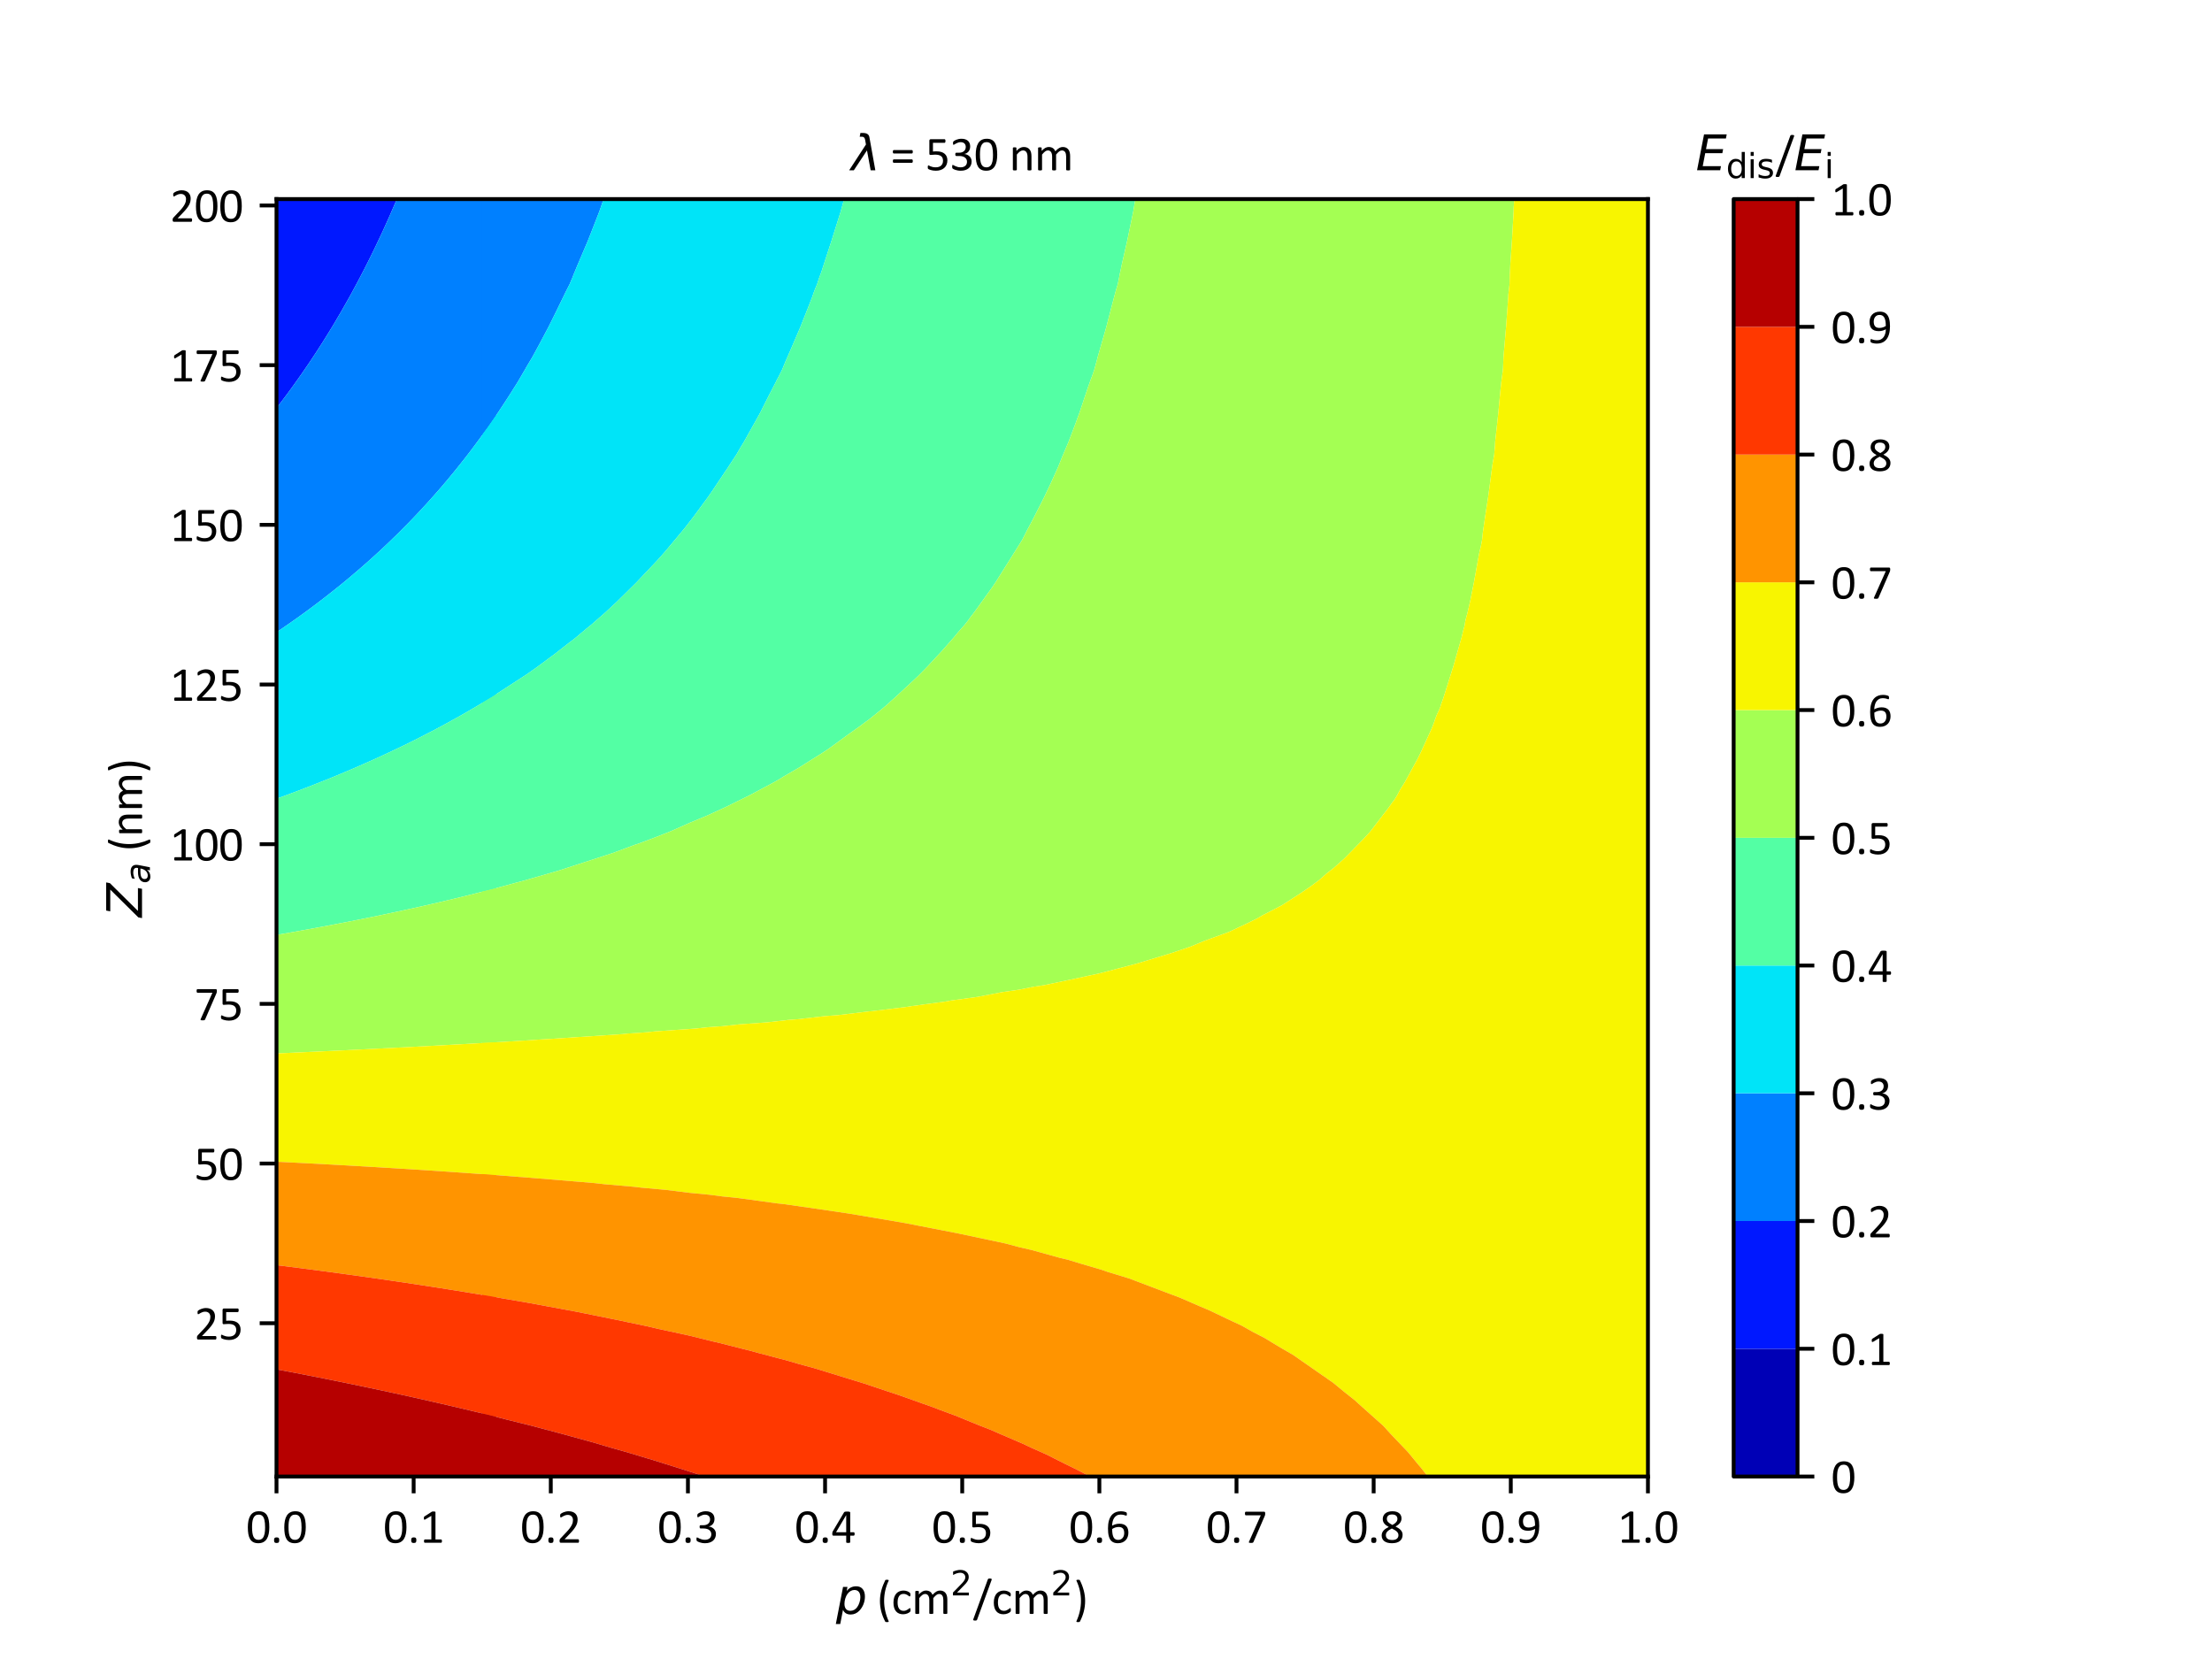 <?xml version="1.0" encoding="utf-8" standalone="no"?>
<!DOCTYPE svg PUBLIC "-//W3C//DTD SVG 1.1//EN"
  "http://www.w3.org/Graphics/SVG/1.1/DTD/svg11.dtd">
<svg xmlns:xlink="http://www.w3.org/1999/xlink" width="460.8pt" height="345.6pt" viewBox="0 0 460.8 345.6" xmlns="http://www.w3.org/2000/svg" version="1.1">
 <defs>
  <style type="text/css">*{stroke-linejoin: round; stroke-linecap: butt}</style>
 </defs>
 <g id="figure_1">
  <g id="patch_1">
   <path d="M 0 345.6 
L 460.8 345.6 
L 460.8 0 
L 0 0 
z
" style="fill: #ffffff"/>
  </g>
  <g id="axes_1">
   <g id="patch_2">
    <path d="M 57.6 307.584 
L 343.296 307.584 
L 343.296 41.472 
L 57.6 41.472 
z
" style="fill: #ffffff"/>
   </g>
   <g id="PathCollection_1">
    <path clip-path="url(#p699213df75)" style="fill: #0000b6"/>
   </g>
   <g id="PathCollection_2">
    <path d="M 57.629 84.967 
L 57.667 84.919 
L 57.825 84.715 
L 58.654 83.628 
L 59.607 82.363 
L 59.856 82.026 
L 60.014 81.815 
L 60.328 81.389 
L 60.984 80.483 
L 61.034 80.415 
L 61.104 80.317 
L 61.283 80.064 
L 62.399 78.497 
L 62.704 78.062 
L 63.503 76.903 
L 64.113 76.009 
L 64.229 75.84 
L 64.318 75.71 
L 64.543 75.373 
L 64.971 74.736 
L 65.074 74.579 
L 65.614 73.762 
L 66.031 73.12 
L 66.621 72.2 
L 66.853 71.841 
L 67.13 71.41 
L 67.803 70.337 
L 68.597 69.057 
L 68.872 68.605 
L 68.984 68.424 
L 69.191 68.083 
L 69.683 67.263 
L 69.774 67.109 
L 70.145 66.48 
L 71.154 64.757 
L 71.258 64.574 
L 72.129 63.039 
L 72.437 62.497 
L 72.489 62.405 
L 72.515 62.357 
L 73.033 61.43 
L 73.48 60.608 
L 73.563 60.456 
L 74.59 58.542 
L 74.822 58.104 
L 75.621 56.566 
L 76.041 55.752 
L 76.233 55.373 
L 76.537 54.778 
L 76.716 54.421 
L 76.816 54.217 
L 77.023 53.803 
L 77.794 52.231 
L 78.173 51.451 
L 78.736 50.267 
L 79.287 49.099 
L 79.31 49.051 
L 79.741 48.125 
L 79.879 47.825 
L 79.958 47.649 
L 80.186 47.151 
L 80.867 45.634 
L 81.239 44.798 
L 81.775 43.568 
L 82.26 42.446 
L 82.354 42.227 
L 82.675 41.472 
L 82.008 41.472 
L 80.484 41.472 
L 78.961 41.472 
L 77.437 41.472 
L 75.913 41.472 
L 74.389 41.472 
L 72.866 41.472 
L 71.342 41.472 
L 69.818 41.472 
L 68.295 41.472 
L 66.771 41.472 
L 65.247 41.472 
L 63.723 41.472 
L 62.2 41.472 
L 60.676 41.472 
L 59.152 41.472 
L 57.629 41.472 
L 57.629 44.798 
L 57.629 48.125 
L 57.629 51.451 
L 57.629 54.778 
L 57.629 58.104 
L 57.629 61.43 
L 57.629 64.757 
L 57.629 68.083 
L 57.629 71.41 
L 57.629 74.736 
L 57.629 78.062 
L 57.629 81.389 
L 57.629 84.715 
" clip-path="url(#p699213df75)" style="fill: #0018ff"/>
   </g>
   <g id="PathCollection_3">
    <path d="M 82.675 41.472 
L 82.354 42.227 
L 82.26 42.446 
L 81.775 43.568 
L 81.239 44.798 
L 80.867 45.634 
L 80.186 47.151 
L 79.958 47.649 
L 79.879 47.825 
L 79.741 48.125 
L 79.31 49.051 
L 79.287 49.099 
L 78.736 50.267 
L 78.173 51.451 
L 77.794 52.231 
L 77.023 53.803 
L 76.816 54.217 
L 76.716 54.421 
L 76.537 54.778 
L 76.233 55.373 
L 76.041 55.752 
L 75.621 56.566 
L 74.822 58.104 
L 74.59 58.542 
L 73.563 60.456 
L 73.48 60.608 
L 73.033 61.43 
L 72.515 62.357 
L 72.489 62.405 
L 72.437 62.497 
L 72.129 63.039 
L 71.258 64.574 
L 71.154 64.757 
L 70.145 66.48 
L 69.774 67.109 
L 69.683 67.263 
L 69.191 68.083 
L 68.984 68.424 
L 68.872 68.605 
L 68.597 69.057 
L 67.803 70.337 
L 67.13 71.41 
L 66.853 71.841 
L 66.621 72.2 
L 66.031 73.12 
L 65.614 73.762 
L 65.074 74.579 
L 64.971 74.736 
L 64.543 75.373 
L 64.318 75.71 
L 64.229 75.84 
L 64.113 76.009 
L 63.503 76.903 
L 62.704 78.062 
L 62.399 78.497 
L 61.283 80.064 
L 61.104 80.317 
L 61.034 80.415 
L 60.984 80.483 
L 60.328 81.389 
L 60.014 81.815 
L 59.856 82.026 
L 59.607 82.363 
L 58.654 83.628 
L 57.825 84.715 
L 57.667 84.919 
L 57.629 84.967 
L 57.629 88.042 
L 57.629 91.368 
L 57.629 94.694 
L 57.629 98.021 
L 57.629 101.347 
L 57.629 104.674 
L 57.629 108 
L 57.629 111.326 
L 57.629 114.653 
L 57.629 117.979 
L 57.629 121.306 
L 57.629 124.632 
L 57.629 127.958 
L 57.629 131.285 
L 57.629 131.686 
L 57.696 131.642 
L 58.229 131.285 
L 58.932 130.804 
L 59.58 130.351 
L 60.393 129.791 
L 61.047 129.332 
L 61.243 129.196 
L 61.617 128.933 
L 62.544 128.27 
L 62.661 128.186 
L 62.976 127.958 
L 64.231 127.04 
L 64.306 126.984 
L 65.81 125.861 
L 66.661 125.211 
L 66.853 125.067 
L 67.422 124.632 
L 68.065 124.132 
L 68.786 123.559 
L 69.507 122.993 
L 70.24 122.408 
L 70.301 122.36 
L 70.401 122.28 
L 71.464 121.416 
L 71.502 121.385 
L 71.598 121.306 
L 71.973 120.994 
L 72.772 120.331 
L 73.237 119.938 
L 73.657 119.577 
L 74.711 118.682 
L 75.523 117.979 
L 75.857 117.684 
L 75.992 117.563 
L 76.885 116.774 
L 78.158 115.627 
L 78.335 115.465 
L 79.22 114.653 
L 79.841 114.071 
L 80.26 113.679 
L 81.166 112.814 
L 81.852 112.147 
L 82.116 111.894 
L 82.7 111.326 
L 83.272 110.759 
L 84.239 109.783 
L 84.679 109.342 
L 85.042 108.974 
L 85.437 108.565 
L 85.986 108 
L 86.177 107.801 
L 86.261 107.712 
L 86.913 107.026 
L 87.412 106.492 
L 87.848 106.018 
L 88.272 105.563 
L 89.088 104.674 
L 89.445 104.277 
L 90.197 103.429 
L 90.788 102.766 
L 91.179 102.321 
L 91.306 102.178 
L 92.024 101.347 
L 92.307 101.015 
L 92.853 100.373 
L 93.433 99.679 
L 94.018 98.968 
L 94.311 98.616 
L 94.8 98.021 
L 95.387 97.292 
L 96.675 95.669 
L 96.726 95.603 
L 97.434 94.694 
L 97.801 94.216 
L 97.979 93.98 
L 98.176 93.72 
L 99.212 92.336 
L 99.927 91.368 
L 100.216 90.967 
L 100.424 90.677 
L 101.082 89.765 
L 101.615 89.016 
L 102.11 88.307 
L 102.295 88.042 
L 102.922 87.13 
L 103.34 86.505 
L 103.34 84.715 
L 103.34 81.389 
L 103.34 78.062 
L 103.34 74.736 
L 103.34 71.41 
L 103.34 68.083 
L 103.34 64.757 
L 103.34 61.43 
L 103.34 58.104 
L 103.34 54.778 
L 103.34 51.451 
L 103.34 48.125 
L 103.34 44.798 
L 103.34 41.472 
L 101.816 41.472 
L 100.293 41.472 
L 98.769 41.472 
L 97.245 41.472 
L 95.721 41.472 
L 94.198 41.472 
L 92.674 41.472 
L 91.15 41.472 
L 89.627 41.472 
L 88.103 41.472 
L 86.579 41.472 
L 85.055 41.472 
L 83.532 41.472 
" clip-path="url(#p699213df75)" style="fill: #0080ff"/>
   </g>
   <g id="PathCollection_4">
    <path d="M 103.34 86.505 
L 102.922 87.13 
L 102.295 88.042 
L 102.11 88.307 
L 101.615 89.016 
L 101.082 89.765 
L 100.424 90.677 
L 100.216 90.967 
L 99.927 91.368 
L 99.212 92.336 
L 98.176 93.72 
L 97.979 93.98 
L 97.801 94.216 
L 97.434 94.694 
L 96.726 95.603 
L 96.675 95.669 
L 95.387 97.292 
L 94.8 98.021 
L 94.311 98.616 
L 94.018 98.968 
L 93.433 99.679 
L 92.853 100.373 
L 92.307 101.015 
L 92.024 101.347 
L 91.306 102.178 
L 91.179 102.321 
L 90.788 102.766 
L 90.197 103.429 
L 89.445 104.277 
L 89.088 104.674 
L 88.272 105.563 
L 87.848 106.018 
L 87.412 106.492 
L 86.913 107.026 
L 86.261 107.712 
L 86.177 107.801 
L 85.986 108 
L 85.437 108.565 
L 85.042 108.974 
L 84.679 109.342 
L 84.239 109.783 
L 83.272 110.759 
L 82.7 111.326 
L 82.116 111.894 
L 81.852 112.147 
L 81.166 112.814 
L 80.26 113.679 
L 79.841 114.071 
L 79.22 114.653 
L 78.335 115.465 
L 78.158 115.627 
L 76.885 116.774 
L 75.992 117.563 
L 75.857 117.684 
L 75.523 117.979 
L 74.711 118.682 
L 73.657 119.577 
L 73.237 119.938 
L 72.772 120.331 
L 71.973 120.994 
L 71.598 121.306 
L 71.502 121.385 
L 71.464 121.416 
L 70.401 122.28 
L 70.301 122.36 
L 70.24 122.408 
L 69.507 122.993 
L 68.786 123.559 
L 68.065 124.132 
L 67.422 124.632 
L 66.853 125.067 
L 66.661 125.211 
L 65.81 125.861 
L 64.306 126.984 
L 64.231 127.04 
L 62.976 127.958 
L 62.661 128.186 
L 62.544 128.27 
L 61.617 128.933 
L 61.243 129.196 
L 61.047 129.332 
L 60.393 129.791 
L 59.58 130.351 
L 58.932 130.804 
L 58.229 131.285 
L 57.696 131.642 
L 57.629 131.686 
L 57.629 134.611 
L 57.629 137.938 
L 57.629 141.264 
L 57.629 144.59 
L 57.629 147.917 
L 57.629 151.243 
L 57.629 154.57 
L 57.629 157.896 
L 57.629 161.222 
L 57.629 164.549 
L 57.629 166.376 
L 57.954 166.264 
L 58.451 166.079 
L 59.654 165.644 
L 60.531 165.314 
L 60.802 165.215 
L 62.122 164.719 
L 62.255 164.671 
L 62.577 164.549 
L 63.645 164.138 
L 63.814 164.071 
L 64.846 163.673 
L 65.828 163.281 
L 66.482 163.027 
L 67.107 162.777 
L 67.426 162.653 
L 68.559 162.197 
L 69.119 161.968 
L 70.926 161.222 
L 71.152 161.128 
L 71.21 161.103 
L 71.706 160.893 
L 73.23 160.248 
L 73.306 160.216 
L 73.332 160.204 
L 75.097 159.44 
L 75.669 159.184 
L 76.12 158.987 
L 77.148 158.527 
L 77.629 158.316 
L 78.559 157.896 
L 78.928 157.726 
L 78.999 157.693 
L 80.149 157.164 
L 81.006 156.757 
L 81.728 156.422 
L 82.343 156.129 
L 82.656 155.984 
L 83.573 155.544 
L 84.247 155.217 
L 85.565 154.57 
L 86.219 154.244 
L 87.505 153.595 
L 87.628 153.532 
L 87.673 153.509 
L 88.456 153.107 
L 88.874 152.887 
L 90.092 152.259 
L 91.055 151.747 
L 91.229 151.657 
L 92.006 151.243 
L 92.541 150.954 
L 92.898 150.755 
L 93.992 150.157 
L 94.453 149.899 
L 94.975 149.614 
L 96.258 148.891 
L 96.59 148.702 
L 97.952 147.917 
L 98.448 147.627 
L 99.605 146.943 
L 99.794 146.829 
L 99.878 146.777 
L 100.622 146.329 
L 101.177 145.987 
L 102.178 145.38 
L 103.326 144.666 
L 103.34 144.657 
L 103.34 144.59 
L 103.34 141.264 
L 103.34 137.938 
L 103.34 134.611 
L 103.34 131.285 
L 103.34 127.958 
L 103.34 124.632 
L 103.34 121.306 
L 103.34 117.979 
L 103.34 114.653 
L 103.34 111.326 
L 103.34 108 
L 103.34 104.674 
L 103.34 101.347 
L 103.34 98.021 
L 103.34 94.694 
L 103.34 91.368 
L 103.34 88.042 
" clip-path="url(#p699213df75)" style="fill: #00e4f8"/>
   </g>
   <g id="PathCollection_5">
    <path d="M 103.34 144.657 
L 103.326 144.666 
L 102.178 145.38 
L 101.177 145.987 
L 100.622 146.329 
L 99.878 146.777 
L 99.794 146.829 
L 99.605 146.943 
L 98.448 147.627 
L 97.952 147.917 
L 96.59 148.702 
L 96.258 148.891 
L 94.975 149.614 
L 94.453 149.899 
L 93.992 150.157 
L 92.898 150.755 
L 92.541 150.954 
L 92.006 151.243 
L 91.229 151.657 
L 91.055 151.747 
L 90.092 152.259 
L 88.874 152.887 
L 88.456 153.107 
L 87.673 153.509 
L 87.628 153.532 
L 87.505 153.595 
L 86.219 154.244 
L 85.565 154.57 
L 84.247 155.217 
L 83.573 155.544 
L 82.656 155.984 
L 82.343 156.129 
L 81.728 156.422 
L 81.006 156.757 
L 80.149 157.164 
L 78.999 157.693 
L 78.928 157.726 
L 78.559 157.896 
L 77.629 158.316 
L 77.148 158.527 
L 76.12 158.987 
L 75.669 159.184 
L 75.097 159.44 
L 73.332 160.204 
L 73.306 160.216 
L 73.23 160.248 
L 71.706 160.893 
L 71.21 161.103 
L 71.152 161.128 
L 70.926 161.222 
L 69.119 161.968 
L 68.559 162.197 
L 67.426 162.653 
L 67.107 162.777 
L 66.482 163.027 
L 65.828 163.281 
L 64.846 163.673 
L 63.814 164.071 
L 63.645 164.138 
L 62.577 164.549 
L 62.255 164.671 
L 62.122 164.719 
L 60.802 165.215 
L 60.531 165.314 
L 59.654 165.644 
L 58.451 166.079 
L 57.954 166.264 
L 57.629 166.376 
L 57.629 167.875 
L 57.629 171.202 
L 57.629 174.528 
L 57.629 177.854 
L 57.629 181.181 
L 57.629 184.507 
L 57.629 187.834 
L 57.629 191.16 
L 57.629 194.486 
L 57.629 194.76 
L 57.746 194.742 
L 59.138 194.499 
L 59.162 194.495 
L 59.168 194.494 
L 59.213 194.486 
L 61.416 194.099 
L 61.712 194.045 
L 62.933 193.823 
L 63.891 193.65 
L 64.251 193.586 
L 64.654 193.512 
L 66.194 193.228 
L 66.386 193.19 
L 67.13 193.052 
L 67.457 192.987 
L 69 192.7 
L 69.547 192.592 
L 70.071 192.494 
L 70.797 192.349 
L 71.801 192.161 
L 72.71 191.979 
L 73.01 191.923 
L 74.144 191.695 
L 74.596 191.61 
L 75.877 191.352 
L 75.947 191.338 
L 76.83 191.16 
L 77.385 191.046 
L 77.5 191.021 
L 78.88 190.737 
L 79.048 190.7 
L 80.168 190.469 
L 80.872 190.314 
L 81.81 190.119 
L 82.223 190.028 
L 82.944 189.878 
L 84.251 189.589 
L 84.738 189.487 
L 85.401 189.34 
L 85.715 189.274 
L 87.64 188.844 
L 87.662 188.839 
L 87.802 188.808 
L 88.801 188.58 
L 90.12 188.28 
L 92.036 187.834 
L 92.469 187.732 
L 92.542 187.714 
L 92.902 187.627 
L 93.27 187.539 
L 94.953 187.138 
L 96.098 186.859 
L 96.728 186.704 
L 96.833 186.677 
L 97.62 186.482 
L 97.897 186.41 
L 99.462 186.021 
L 100.034 185.871 
L 100.528 185.748 
L 101.347 185.533 
L 102.189 185.321 
L 103.238 185.043 
L 103.34 185.016 
L 103.34 184.507 
L 103.34 181.181 
L 103.34 177.854 
L 103.34 174.528 
L 103.34 171.202 
L 103.34 167.875 
L 103.34 164.549 
L 103.34 161.222 
L 103.34 157.896 
L 103.34 154.57 
L 103.34 151.243 
L 103.34 147.917 
" clip-path="url(#p699213df75)" style="fill: #53ffa4"/>
   </g>
   <g id="PathCollection_6">
    <path d="M 103.34 185.016 
L 103.238 185.043 
L 102.189 185.321 
L 101.347 185.533 
L 100.528 185.748 
L 100.034 185.871 
L 99.462 186.021 
L 97.897 186.41 
L 97.62 186.482 
L 96.833 186.677 
L 96.728 186.704 
L 96.098 186.859 
L 94.953 187.138 
L 93.27 187.539 
L 92.902 187.627 
L 92.542 187.714 
L 92.469 187.732 
L 92.036 187.834 
L 90.12 188.28 
L 88.801 188.58 
L 87.802 188.808 
L 87.662 188.839 
L 87.64 188.844 
L 85.715 189.274 
L 85.401 189.34 
L 84.738 189.487 
L 84.251 189.589 
L 82.944 189.878 
L 82.223 190.028 
L 81.81 190.119 
L 80.872 190.314 
L 80.168 190.469 
L 79.048 190.7 
L 78.88 190.737 
L 77.5 191.021 
L 77.385 191.046 
L 76.83 191.16 
L 75.947 191.338 
L 75.877 191.352 
L 74.596 191.61 
L 74.144 191.695 
L 73.01 191.923 
L 72.71 191.979 
L 71.801 192.161 
L 70.797 192.349 
L 70.071 192.494 
L 69.547 192.592 
L 69 192.7 
L 67.457 192.987 
L 67.13 193.052 
L 66.386 193.19 
L 66.194 193.228 
L 64.654 193.512 
L 64.251 193.586 
L 63.891 193.65 
L 62.933 193.823 
L 61.712 194.045 
L 61.416 194.099 
L 59.213 194.486 
L 59.168 194.494 
L 59.162 194.495 
L 59.138 194.499 
L 57.746 194.742 
L 57.629 194.76 
L 57.629 197.813 
L 57.629 201.139 
L 57.629 204.466 
L 57.629 207.792 
L 57.629 211.118 
L 57.629 214.445 
L 57.629 217.771 
L 57.629 219.451 
L 57.945 219.441 
L 58.398 219.418 
L 59.878 219.356 
L 60.38 219.33 
L 60.967 219.305 
L 61.51 219.277 
L 62.863 219.22 
L 63.454 219.189 
L 63.988 219.166 
L 64.623 219.133 
L 65.847 219.082 
L 66.529 219.046 
L 67.009 219.026 
L 67.738 218.987 
L 68.831 218.941 
L 69.604 218.9 
L 70.029 218.883 
L 70.853 218.839 
L 71.813 218.799 
L 72.679 218.753 
L 73.049 218.737 
L 73.969 218.688 
L 74.794 218.654 
L 75.755 218.602 
L 76.068 218.589 
L 77.087 218.535 
L 77.773 218.506 
L 78.832 218.449 
L 79.087 218.439 
L 80.206 218.379 
L 80.752 218.356 
L 81.909 218.294 
L 82.106 218.285 
L 83.326 218.22 
L 83.729 218.203 
L 84.986 218.135 
L 85.123 218.129 
L 86.448 218.058 
L 86.706 218.047 
L 88.064 217.974 
L 88.141 217.971 
L 89.57 217.894 
L 89.68 217.889 
L 91.143 217.81 
L 91.157 217.809 
L 91.855 217.771 
L 92.654 217.728 
L 92.695 217.725 
L 94.173 217.643 
L 94.223 217.64 
L 95.626 217.563 
L 95.823 217.55 
L 97.189 217.475 
L 97.303 217.467 
L 98.597 217.396 
L 98.952 217.372 
L 100.204 217.302 
L 100.384 217.29 
L 101.566 217.225 
L 102.083 217.19 
L 103.218 217.127 
L 103.34 217.117 
L 103.34 214.445 
L 103.34 211.118 
L 103.34 207.792 
L 103.34 204.466 
L 103.34 201.139 
L 103.34 197.813 
L 103.34 194.486 
L 103.34 191.16 
L 103.34 187.834 
" clip-path="url(#p699213df75)" style="fill: #a4ff53"/>
   </g>
   <g id="PathCollection_7">
    <path d="M 103.34 217.117 
L 103.218 217.127 
L 102.083 217.19 
L 101.566 217.225 
L 100.384 217.29 
L 100.204 217.302 
L 98.952 217.372 
L 98.597 217.396 
L 97.303 217.467 
L 97.189 217.475 
L 95.823 217.55 
L 95.626 217.563 
L 94.223 217.64 
L 94.173 217.643 
L 92.695 217.725 
L 92.654 217.728 
L 91.855 217.771 
L 91.157 217.809 
L 91.143 217.81 
L 89.68 217.889 
L 89.57 217.894 
L 88.141 217.971 
L 88.064 217.974 
L 86.706 218.047 
L 86.448 218.058 
L 85.123 218.129 
L 84.986 218.135 
L 83.729 218.203 
L 83.326 218.22 
L 82.106 218.285 
L 81.909 218.294 
L 80.752 218.356 
L 80.206 218.379 
L 79.087 218.439 
L 78.832 218.449 
L 77.773 218.506 
L 77.087 218.535 
L 76.068 218.589 
L 75.755 218.602 
L 74.794 218.654 
L 73.969 218.688 
L 73.049 218.737 
L 72.679 218.753 
L 71.813 218.799 
L 70.853 218.839 
L 70.029 218.883 
L 69.604 218.9 
L 68.831 218.941 
L 67.738 218.987 
L 67.009 219.026 
L 66.529 219.046 
L 65.847 219.082 
L 64.623 219.133 
L 63.988 219.166 
L 63.454 219.189 
L 62.863 219.22 
L 61.51 219.277 
L 60.967 219.305 
L 60.38 219.33 
L 59.878 219.356 
L 58.398 219.418 
L 57.945 219.441 
L 57.629 219.451 
L 57.629 221.098 
L 57.629 224.424 
L 57.629 227.75 
L 57.629 231.077 
L 57.629 234.403 
L 57.629 237.73 
L 57.629 241.056 
L 57.629 242.007 
L 58.075 242.031 
L 58.075 242.031 
L 60.181 242.137 
L 60.251 242.141 
L 61.093 242.184 
L 61.195 242.19 
L 63.158 242.29 
L 63.328 242.3 
L 64.111 242.34 
L 64.317 242.353 
L 66.134 242.446 
L 66.407 242.463 
L 67.128 242.501 
L 67.441 242.52 
L 69.108 242.607 
L 69.486 242.631 
L 70.144 242.665 
L 70.568 242.692 
L 72.08 242.772 
L 72.566 242.803 
L 73.159 242.835 
L 73.696 242.868 
L 75.049 242.941 
L 75.647 242.98 
L 76.174 243.008 
L 76.827 243.05 
L 78.017 243.115 
L 78.729 243.161 
L 79.187 243.187 
L 79.959 243.237 
L 80.983 243.294 
L 81.812 243.348 
L 82.2 243.37 
L 83.095 243.429 
L 83.946 243.477 
L 84.896 243.54 
L 85.212 243.558 
L 86.233 243.626 
L 86.908 243.665 
L 87.98 243.737 
L 88.223 243.751 
L 89.373 243.829 
L 89.867 243.858 
L 91.066 243.94 
L 91.232 243.95 
L 92.516 244.039 
L 92.823 244.057 
L 94.153 244.149 
L 94.241 244.155 
L 95.663 244.254 
L 95.777 244.261 
L 97.242 244.364 
L 97.248 244.365 
L 97.499 244.382 
L 98.729 244.469 
L 98.812 244.476 
L 100.255 244.579 
L 100.331 244.585 
L 101.679 244.681 
L 101.964 244.705 
L 103.261 244.798 
L 103.34 244.804 
L 103.34 244.382 
L 103.34 241.056 
L 103.34 237.73 
L 103.34 234.403 
L 103.34 231.077 
L 103.34 227.75 
L 103.34 224.424 
L 103.34 221.098 
L 103.34 217.771 
" clip-path="url(#p699213df75)" style="fill: #f8f500"/>
   </g>
   <g id="PathCollection_8">
    <path d="M 103.34 244.804 
L 103.261 244.798 
L 101.964 244.705 
L 101.679 244.681 
L 100.331 244.585 
L 100.255 244.579 
L 98.812 244.476 
L 98.729 244.469 
L 97.499 244.382 
L 97.248 244.365 
L 97.242 244.364 
L 95.777 244.261 
L 95.663 244.254 
L 94.241 244.155 
L 94.153 244.149 
L 92.823 244.057 
L 92.516 244.039 
L 91.232 243.95 
L 91.066 243.94 
L 89.867 243.858 
L 89.373 243.829 
L 88.223 243.751 
L 87.98 243.737 
L 86.908 243.665 
L 86.233 243.626 
L 85.212 243.558 
L 84.896 243.54 
L 83.946 243.477 
L 83.095 243.429 
L 82.2 243.37 
L 81.812 243.348 
L 80.983 243.294 
L 79.959 243.237 
L 79.187 243.187 
L 78.729 243.161 
L 78.017 243.115 
L 76.827 243.05 
L 76.174 243.008 
L 75.647 242.98 
L 75.049 242.941 
L 73.696 242.868 
L 73.159 242.835 
L 72.566 242.803 
L 72.08 242.772 
L 70.568 242.692 
L 70.144 242.665 
L 69.486 242.631 
L 69.108 242.607 
L 67.441 242.52 
L 67.128 242.501 
L 66.407 242.463 
L 66.134 242.446 
L 64.317 242.353 
L 64.111 242.34 
L 63.328 242.3 
L 63.158 242.29 
L 61.195 242.19 
L 61.093 242.184 
L 60.251 242.141 
L 60.181 242.137 
L 58.075 242.031 
L 58.075 242.031 
L 57.629 242.007 
L 57.629 244.382 
L 57.629 247.709 
L 57.629 251.035 
L 57.629 254.362 
L 57.629 257.688 
L 57.629 261.014 
L 57.629 263.559 
L 57.774 263.576 
L 58.866 263.715 
L 59.409 263.78 
L 60.599 263.933 
L 60.75 263.951 
L 62.101 264.125 
L 62.288 264.148 
L 63.722 264.334 
L 63.725 264.334 
L 63.777 264.341 
L 65.164 264.521 
L 65.341 264.546 
L 66.698 264.723 
L 66.847 264.744 
L 68.038 264.9 
L 68.586 264.977 
L 69.67 265.12 
L 69.974 265.163 
L 70.909 265.287 
L 71.835 265.418 
L 72.641 265.525 
L 73.103 265.591 
L 73.775 265.681 
L 75.089 265.868 
L 75.61 265.939 
L 76.233 266.028 
L 76.639 266.083 
L 78.347 266.329 
L 78.577 266.36 
L 79.365 266.474 
L 79.499 266.493 
L 80.874 266.693 
L 81.466 266.779 
L 81.853 266.837 
L 82.761 266.97 
L 84.087 267.165 
L 84.441 267.218 
L 86.412 267.516 
L 86.699 267.559 
L 86.775 267.57 
L 87.409 267.667 
L 89.305 267.958 
L 90.083 268.08 
L 91.422 268.286 
L 91.905 268.363 
L 93.658 268.641 
L 93.745 268.655 
L 93.754 268.657 
L 94.615 268.794 
L 94.722 268.812 
L 96.584 269.111 
L 96.898 269.164 
L 97.572 269.273 
L 98.015 269.348 
L 99.418 269.576 
L 100.044 269.683 
L 100.526 269.762 
L 101.314 269.897 
L 102.248 270.051 
L 103.192 270.214 
L 103.34 270.238 
L 103.34 267.667 
L 103.34 264.341 
L 103.34 261.014 
L 103.34 257.688 
L 103.34 254.362 
L 103.34 251.035 
L 103.34 247.709 
" clip-path="url(#p699213df75)" style="fill: #ff9400"/>
   </g>
   <g id="PathCollection_9">
    <path d="M 103.34 270.238 
L 103.192 270.214 
L 102.248 270.051 
L 101.314 269.897 
L 100.526 269.762 
L 100.044 269.683 
L 99.418 269.576 
L 98.015 269.348 
L 97.572 269.273 
L 96.898 269.164 
L 96.584 269.111 
L 94.722 268.812 
L 94.615 268.794 
L 93.754 268.657 
L 93.745 268.655 
L 93.658 268.641 
L 91.905 268.363 
L 91.422 268.286 
L 90.083 268.08 
L 89.305 267.958 
L 87.409 267.667 
L 86.775 267.57 
L 86.699 267.559 
L 86.412 267.516 
L 84.441 267.218 
L 84.087 267.165 
L 82.761 266.97 
L 81.853 266.837 
L 81.466 266.779 
L 80.874 266.693 
L 79.499 266.493 
L 79.365 266.474 
L 78.577 266.36 
L 78.347 266.329 
L 76.639 266.083 
L 76.233 266.028 
L 75.61 265.939 
L 75.089 265.868 
L 73.775 265.681 
L 73.103 265.591 
L 72.641 265.525 
L 71.835 265.418 
L 70.909 265.287 
L 69.974 265.163 
L 69.67 265.12 
L 68.586 264.977 
L 68.038 264.9 
L 66.847 264.744 
L 66.698 264.723 
L 65.341 264.546 
L 65.164 264.521 
L 63.777 264.341 
L 63.725 264.334 
L 63.722 264.334 
L 62.288 264.148 
L 62.101 264.125 
L 60.75 263.951 
L 60.599 263.933 
L 59.409 263.78 
L 58.866 263.715 
L 57.774 263.576 
L 57.629 263.559 
L 57.629 264.341 
L 57.629 267.667 
L 57.629 270.994 
L 57.629 274.32 
L 57.629 277.646 
L 57.629 280.973 
L 57.629 284.299 
L 57.629 285.265 
L 57.818 285.3 
L 58.625 285.451 
L 59.782 285.674 
L 60.393 285.789 
L 60.98 285.902 
L 61.427 285.986 
L 63.124 286.316 
L 63.333 286.356 
L 64.144 286.514 
L 64.225 286.53 
L 64.846 286.651 
L 66.06 286.891 
L 66.541 286.986 
L 67.884 287.255 
L 68.557 287.388 
L 69.732 287.626 
L 70.874 287.857 
L 71.047 287.892 
L 71.81 288.049 
L 72.475 288.186 
L 73.531 288.402 
L 74.484 288.6 
L 75.381 288.787 
L 75.507 288.814 
L 76.288 288.978 
L 76.559 289.036 
L 78.16 289.373 
L 78.682 289.486 
L 79.217 289.599 
L 79.936 289.755 
L 80.935 289.967 
L 81.859 290.169 
L 82.145 290.23 
L 83.319 290.487 
L 83.706 290.571 
L 85.039 290.864 
L 85.071 290.871 
L 85.436 290.952 
L 86.473 291.183 
L 86.71 291.237 
L 87.994 291.525 
L 88.221 291.577 
L 89.236 291.805 
L 90.11 292.007 
L 90.915 292.189 
L 91.407 292.303 
L 91.994 292.437 
L 93.517 292.791 
L 93.835 292.864 
L 94.594 293.042 
L 94.748 293.077 
L 95.711 293.304 
L 96.573 293.508 
L 97.811 293.804 
L 98.4 293.945 
L 98.983 294.084 
L 99.103 294.113 
L 99.784 294.278 
L 101.148 294.609 
L 101.386 294.668 
L 102.569 294.959 
L 102.982 295.06 
L 103.34 295.151 
L 103.34 294.278 
L 103.34 290.952 
L 103.34 287.626 
L 103.34 284.299 
L 103.34 280.973 
L 103.34 277.646 
L 103.34 274.32 
L 103.34 270.994 
" clip-path="url(#p699213df75)" style="fill: #ff3800"/>
   </g>
   <g id="PathCollection_10">
    <path d="M 103.34 295.151 
L 102.982 295.06 
L 102.569 294.959 
L 101.386 294.668 
L 101.148 294.609 
L 99.784 294.278 
L 99.103 294.113 
L 98.983 294.084 
L 98.4 293.945 
L 97.811 293.804 
L 96.573 293.508 
L 95.711 293.304 
L 94.748 293.077 
L 94.594 293.042 
L 93.835 292.864 
L 93.517 292.791 
L 91.994 292.437 
L 91.407 292.303 
L 90.915 292.189 
L 90.11 292.007 
L 89.236 291.805 
L 88.221 291.577 
L 87.994 291.525 
L 86.71 291.237 
L 86.473 291.183 
L 85.436 290.952 
L 85.071 290.871 
L 85.039 290.864 
L 83.706 290.571 
L 83.319 290.487 
L 82.145 290.23 
L 81.859 290.169 
L 80.935 289.967 
L 79.936 289.755 
L 79.217 289.599 
L 78.682 289.486 
L 78.16 289.373 
L 76.559 289.036 
L 76.288 288.978 
L 75.507 288.814 
L 75.381 288.787 
L 74.484 288.6 
L 73.531 288.402 
L 72.475 288.186 
L 71.81 288.049 
L 71.047 287.892 
L 70.874 287.857 
L 69.732 287.626 
L 68.557 287.388 
L 67.884 287.255 
L 66.541 286.986 
L 66.06 286.891 
L 64.846 286.651 
L 64.225 286.53 
L 64.144 286.514 
L 63.333 286.356 
L 63.124 286.316 
L 61.427 285.986 
L 60.98 285.902 
L 60.393 285.789 
L 59.782 285.674 
L 58.625 285.451 
L 57.818 285.3 
L 57.629 285.265 
L 57.629 287.626 
L 57.629 290.952 
L 57.629 294.278 
L 57.629 297.605 
L 57.629 300.931 
L 57.629 304.258 
L 57.629 307.584 
L 59.152 307.584 
L 60.676 307.584 
L 62.2 307.584 
L 63.723 307.584 
L 65.247 307.584 
L 66.771 307.584 
L 68.295 307.584 
L 69.818 307.584 
L 71.342 307.584 
L 72.866 307.584 
L 74.389 307.584 
L 75.913 307.584 
L 77.437 307.584 
L 78.961 307.584 
L 80.484 307.584 
L 82.008 307.584 
L 83.532 307.584 
L 85.055 307.584 
L 86.579 307.584 
L 88.103 307.584 
L 89.627 307.584 
L 91.15 307.584 
L 92.674 307.584 
L 94.198 307.584 
L 95.721 307.584 
L 97.245 307.584 
L 98.769 307.584 
L 100.293 307.584 
L 101.816 307.584 
L 103.34 307.584 
L 103.34 304.258 
L 103.34 300.931 
L 103.34 297.605 
" clip-path="url(#p699213df75)" style="fill: #b60000"/>
   </g>
   <g id="PathCollection_11">
    <path clip-path="url(#p699213df75)" style="fill: #0000b6"/>
   </g>
   <g id="PathCollection_12">
    <path clip-path="url(#p699213df75)" style="fill: #0018ff"/>
   </g>
   <g id="PathCollection_13">
    <path d="M 100.454 90.559 
L 101.641 88.963 
L 103.83 85.824 
L 105.803 82.814 
L 107.867 79.552 
L 109.205 77.252 
L 109.391 76.954 
L 109.515 76.714 
L 109.663 76.448 
L 110.909 74.356 
L 112.169 72.05 
L 114.274 68.083 
L 115.619 65.373 
L 117.358 61.811 
L 117.774 60.942 
L 118.653 59.213 
L 119.234 57.846 
L 119.608 56.884 
L 119.73 56.615 
L 120.316 55.188 
L 122.384 50.342 
L 123.097 48.544 
L 124.845 44.07 
L 125.61 41.867 
L 125.753 41.472 
L 124.739 41.472 
L 116.644 41.472 
L 108.549 41.472 
L 100.454 41.472 
L 100.454 50.342 
L 100.454 59.213 
L 100.454 68.083 
L 100.454 76.954 
L 100.454 85.824 
" clip-path="url(#p699213df75)" style="fill: #0080ff"/>
   </g>
   <g id="PathCollection_14">
    <path d="M 125.753 41.472 
L 125.61 41.867 
L 124.845 44.07 
L 123.097 48.544 
L 122.384 50.342 
L 120.316 55.188 
L 119.73 56.615 
L 119.608 56.884 
L 119.234 57.846 
L 118.653 59.213 
L 117.774 60.942 
L 117.358 61.811 
L 115.619 65.373 
L 114.274 68.083 
L 112.169 72.05 
L 110.909 74.356 
L 109.663 76.448 
L 109.515 76.714 
L 109.391 76.954 
L 109.205 77.252 
L 107.867 79.552 
L 105.803 82.814 
L 103.83 85.824 
L 101.641 88.963 
L 100.454 90.559 
L 100.454 94.694 
L 100.454 103.565 
L 100.454 112.435 
L 100.454 121.306 
L 100.454 130.176 
L 100.454 139.046 
L 100.454 146.392 
L 102.721 145.043 
L 103.635 144.431 
L 109.804 140.421 
L 111.76 139.046 
L 115.576 136.22 
L 118.609 133.848 
L 119.433 133.233 
L 120.005 132.774 
L 121.143 131.808 
L 122.41 130.754 
L 123.139 130.176 
L 123.498 129.868 
L 123.682 129.696 
L 126.105 127.578 
L 128.465 125.389 
L 132.602 121.306 
L 132.768 121.132 
L 132.991 120.889 
L 136.841 116.826 
L 138.444 115.033 
L 140.422 112.665 
L 140.537 112.532 
L 140.626 112.435 
L 140.678 112.373 
L 140.707 112.335 
L 142.778 109.837 
L 144.554 107.538 
L 147.473 103.565 
L 148.474 102.113 
L 150.997 98.342 
L 151.576 97.493 
L 151.707 97.292 
L 151.824 97.097 
L 153.408 94.694 
L 154.174 93.358 
L 154.944 92.096 
L 157.947 86.733 
L 158.436 85.824 
L 160.053 82.608 
L 161.636 79.552 
L 161.848 79.101 
L 162.313 78.243 
L 162.951 76.954 
L 163.611 75.342 
L 164.049 74.356 
L 165.935 69.995 
L 166.748 68.083 
L 168.73 63.068 
L 169.215 61.811 
L 169.514 60.935 
L 169.851 60.071 
L 170.213 59.213 
L 170.605 57.986 
L 171.112 56.615 
L 173.07 50.602 
L 173.159 50.342 
L 173.197 50.222 
L 175.13 44.07 
L 175.557 42.494 
L 175.853 41.472 
L 173.307 41.472 
L 165.212 41.472 
L 157.117 41.472 
L 149.023 41.472 
L 140.928 41.472 
L 132.833 41.472 
" clip-path="url(#p699213df75)" style="fill: #00e4f8"/>
   </g>
   <g id="PathCollection_15">
    <path d="M 175.853 41.472 
L 175.557 42.494 
L 175.13 44.07 
L 173.197 50.222 
L 173.159 50.342 
L 173.07 50.602 
L 171.112 56.615 
L 170.605 57.986 
L 170.213 59.213 
L 169.851 60.071 
L 169.514 60.935 
L 169.215 61.811 
L 168.73 63.068 
L 166.748 68.083 
L 165.935 69.995 
L 164.049 74.356 
L 163.611 75.342 
L 162.951 76.954 
L 162.313 78.243 
L 161.848 79.101 
L 161.636 79.552 
L 160.053 82.608 
L 158.436 85.824 
L 157.947 86.733 
L 154.944 92.096 
L 154.174 93.358 
L 153.408 94.694 
L 151.824 97.097 
L 151.707 97.292 
L 151.576 97.493 
L 150.997 98.342 
L 148.474 102.113 
L 147.473 103.565 
L 144.554 107.538 
L 142.778 109.837 
L 140.707 112.335 
L 140.678 112.373 
L 140.626 112.435 
L 140.537 112.532 
L 140.422 112.665 
L 138.444 115.033 
L 136.841 116.826 
L 132.991 120.889 
L 132.768 121.132 
L 132.602 121.306 
L 128.465 125.389 
L 126.105 127.578 
L 123.682 129.696 
L 123.498 129.868 
L 123.139 130.176 
L 122.41 130.754 
L 121.143 131.808 
L 120.005 132.774 
L 119.433 133.233 
L 118.609 133.848 
L 115.576 136.22 
L 111.76 139.046 
L 109.804 140.421 
L 103.635 144.431 
L 102.721 145.043 
L 100.454 146.392 
L 100.454 147.917 
L 100.454 156.787 
L 100.454 165.658 
L 100.454 174.528 
L 100.454 183.398 
L 100.454 185.722 
L 102.208 185.32 
L 107.443 183.9 
L 108.842 183.531 
L 109.319 183.398 
L 116.45 181.341 
L 118.117 180.8 
L 118.919 180.548 
L 119.401 180.377 
L 127.637 177.704 
L 132.286 175.975 
L 133.258 175.651 
L 136.255 174.528 
L 139.695 173.177 
L 143.838 171.339 
L 147.278 169.912 
L 150.885 168.256 
L 151.068 168.175 
L 156.17 165.658 
L 156.612 165.428 
L 161.046 163.06 
L 162.234 162.394 
L 163.356 161.697 
L 166.401 159.933 
L 171.406 156.787 
L 172.59 156.002 
L 176.873 152.879 
L 179.28 151.173 
L 180.143 150.515 
L 181.071 149.844 
L 183.462 147.917 
L 184.84 146.761 
L 185.525 146.114 
L 186.434 145.319 
L 191.185 140.897 
L 193.014 139.046 
L 196.269 135.548 
L 198.711 132.774 
L 199.605 131.685 
L 200.941 130.176 
L 201.72 129.192 
L 202.154 128.573 
L 202.928 127.578 
L 206.669 122.383 
L 207.393 121.306 
L 211.183 115.281 
L 211.343 115.033 
L 211.357 115.009 
L 212.96 112.435 
L 214.002 110.371 
L 214.298 109.837 
L 215.377 107.787 
L 217.523 103.565 
L 219.009 100.424 
L 220.42 97.292 
L 221.373 94.922 
L 221.481 94.694 
L 221.539 94.542 
L 222.582 92.096 
L 224.054 88.212 
L 224.923 85.824 
L 226.699 80.538 
L 227.052 79.552 
L 227.12 79.334 
L 227.499 78.35 
L 227.98 76.954 
L 228.615 74.608 
L 228.673 74.356 
L 230.257 68.842 
L 230.472 68.083 
L 231.569 63.854 
L 232.106 61.811 
L 232.43 60.612 
L 232.847 59.213 
L 233.103 57.981 
L 233.27 57.036 
L 233.374 56.615 
L 233.677 55.151 
L 234.776 50.342 
L 235.386 47.407 
L 236.077 44.07 
L 236.38 42.237 
L 236.539 41.472 
L 229.97 41.472 
L 221.875 41.472 
L 213.78 41.472 
L 205.686 41.472 
L 197.591 41.472 
L 189.496 41.472 
L 181.402 41.472 
" clip-path="url(#p699213df75)" style="fill: #53ffa4"/>
   </g>
   <g id="PathCollection_16">
    <path d="M 236.539 41.472 
L 236.38 42.237 
L 236.077 44.07 
L 235.386 47.407 
L 234.776 50.342 
L 233.677 55.151 
L 233.374 56.615 
L 233.27 57.036 
L 233.103 57.981 
L 232.847 59.213 
L 232.43 60.612 
L 232.106 61.811 
L 231.569 63.854 
L 230.472 68.083 
L 230.257 68.842 
L 228.673 74.356 
L 228.615 74.608 
L 227.98 76.954 
L 227.499 78.35 
L 227.12 79.334 
L 227.052 79.552 
L 226.699 80.538 
L 224.923 85.824 
L 224.054 88.212 
L 222.582 92.096 
L 221.539 94.542 
L 221.481 94.694 
L 221.373 94.922 
L 220.42 97.292 
L 219.009 100.424 
L 217.523 103.565 
L 215.377 107.787 
L 214.298 109.837 
L 214.002 110.371 
L 212.96 112.435 
L 211.357 115.009 
L 211.343 115.033 
L 211.183 115.281 
L 207.393 121.306 
L 206.669 122.383 
L 202.928 127.578 
L 202.154 128.573 
L 201.72 129.192 
L 200.941 130.176 
L 199.605 131.685 
L 198.711 132.774 
L 196.269 135.548 
L 193.014 139.046 
L 191.185 140.897 
L 186.434 145.319 
L 185.525 146.114 
L 184.84 146.761 
L 183.462 147.917 
L 181.071 149.844 
L 180.143 150.515 
L 179.28 151.173 
L 176.873 152.879 
L 172.59 156.002 
L 171.406 156.787 
L 166.401 159.933 
L 163.356 161.697 
L 162.234 162.394 
L 161.046 163.06 
L 156.612 165.428 
L 156.17 165.658 
L 151.068 168.175 
L 150.885 168.256 
L 147.278 169.912 
L 143.838 171.339 
L 139.695 173.177 
L 136.255 174.528 
L 133.258 175.651 
L 132.286 175.975 
L 127.637 177.704 
L 119.401 180.377 
L 118.919 180.548 
L 118.117 180.8 
L 116.45 181.341 
L 109.319 183.398 
L 108.842 183.531 
L 107.443 183.9 
L 102.208 185.32 
L 100.454 185.722 
L 100.454 192.269 
L 100.454 201.139 
L 100.454 210.01 
L 100.454 217.26 
L 101.998 217.189 
L 104.547 217.063 
L 113.852 216.473 
L 114.844 216.424 
L 116.947 216.282 
L 118.964 216.149 
L 119.153 216.13 
L 129.681 215.426 
L 130.831 215.306 
L 134.735 215.041 
L 136.505 214.856 
L 144.827 214.282 
L 147.519 213.989 
L 150.449 213.783 
L 154.031 213.392 
L 159.826 212.978 
L 164.283 212.468 
L 166.092 212.337 
L 171.78 211.683 
L 174.64 211.471 
L 181.147 210.684 
L 181.642 210.647 
L 186.883 210.01 
L 189.225 209.712 
L 189.874 209.596 
L 197.068 208.626 
L 198.193 208.418 
L 203.567 207.687 
L 208.712 206.694 
L 212.329 206.169 
L 215.472 205.534 
L 217.517 205.234 
L 224.605 203.737 
L 226.622 203.294 
L 228.747 202.845 
L 235.299 201.139 
L 237.03 200.669 
L 243.289 198.768 
L 243.94 198.579 
L 244.042 198.541 
L 248.021 197.195 
L 250.826 196.026 
L 255.973 194.152 
L 259.986 192.269 
L 261.975 191.28 
L 262.938 190.709 
L 267.071 188.573 
L 271.061 185.996 
L 273.095 184.602 
L 274.72 183.398 
L 276.412 181.917 
L 277.853 180.8 
L 280.137 178.759 
L 284.266 174.528 
L 285.45 173.232 
L 289.27 168.256 
L 290.019 167.195 
L 290.478 166.612 
L 291.066 165.658 
L 291.728 164.393 
L 292.582 163.06 
L 295.257 158.187 
L 295.949 156.787 
L 298.246 151.772 
L 298.735 150.515 
L 299.035 149.636 
L 299.374 148.773 
L 299.789 147.917 
L 300.058 147.231 
L 300.203 146.728 
L 300.71 145.319 
L 302.607 139.283 
L 302.69 139.046 
L 302.725 138.94 
L 304.48 132.774 
L 304.88 131.11 
L 305.003 130.717 
L 305.131 130.176 
L 305.217 129.581 
L 305.333 129.036 
L 305.728 127.578 
L 306.291 125.107 
L 307.052 121.306 
L 308.094 115.529 
L 308.201 115.033 
L 308.227 114.888 
L 308.486 113.841 
L 308.752 112.435 
L 308.901 110.926 
L 309.064 109.837 
L 309.381 107.629 
L 310.007 103.565 
L 310.249 101.798 
L 310.838 97.292 
L 310.918 96.704 
L 311.273 94.694 
L 311.431 92.812 
L 311.461 92.096 
L 311.875 88.359 
L 312.148 85.824 
L 312.546 81.514 
L 312.749 79.552 
L 312.77 79.423 
L 313.102 76.954 
L 313.206 74.376 
L 313.208 74.356 
L 313.223 74.183 
L 313.747 68.083 
L 314.134 62.738 
L 314.2 61.811 
L 314.214 61.391 
L 314.469 59.213 
L 314.514 57.171 
L 314.559 56.615 
L 314.622 55.153 
L 314.958 50.342 
L 315.196 46.161 
L 315.321 44.07 
L 315.34 43.138 
L 315.455 41.472 
L 310.917 41.472 
L 302.822 41.472 
L 294.728 41.472 
L 286.633 41.472 
L 278.538 41.472 
L 270.444 41.472 
L 262.349 41.472 
L 254.254 41.472 
L 246.159 41.472 
L 238.065 41.472 
" clip-path="url(#p699213df75)" style="fill: #a4ff53"/>
   </g>
   <g id="PathCollection_17">
    <path d="M 315.455 41.472 
L 315.34 43.138 
L 315.321 44.07 
L 315.196 46.161 
L 314.958 50.342 
L 314.622 55.153 
L 314.559 56.615 
L 314.514 57.171 
L 314.469 59.213 
L 314.214 61.391 
L 314.2 61.811 
L 314.134 62.738 
L 313.747 68.083 
L 313.223 74.183 
L 313.208 74.356 
L 313.206 74.376 
L 313.102 76.954 
L 312.77 79.423 
L 312.749 79.552 
L 312.546 81.514 
L 312.148 85.824 
L 311.875 88.359 
L 311.461 92.096 
L 311.431 92.812 
L 311.273 94.694 
L 310.918 96.704 
L 310.838 97.292 
L 310.249 101.798 
L 310.007 103.565 
L 309.381 107.629 
L 309.064 109.837 
L 308.901 110.926 
L 308.752 112.435 
L 308.486 113.841 
L 308.227 114.888 
L 308.201 115.033 
L 308.094 115.529 
L 307.052 121.306 
L 306.291 125.107 
L 305.728 127.578 
L 305.333 129.036 
L 305.217 129.581 
L 305.131 130.176 
L 305.003 130.717 
L 304.88 131.11 
L 304.48 132.774 
L 302.725 138.94 
L 302.69 139.046 
L 302.607 139.283 
L 300.71 145.319 
L 300.203 146.728 
L 300.058 147.231 
L 299.789 147.917 
L 299.374 148.773 
L 299.035 149.636 
L 298.735 150.515 
L 298.246 151.772 
L 295.949 156.787 
L 295.257 158.187 
L 292.582 163.06 
L 291.728 164.393 
L 291.066 165.658 
L 290.478 166.612 
L 290.019 167.195 
L 289.27 168.256 
L 285.45 173.232 
L 284.266 174.528 
L 280.137 178.759 
L 277.853 180.8 
L 276.412 181.917 
L 274.72 183.398 
L 273.095 184.602 
L 271.061 185.996 
L 267.071 188.573 
L 262.938 190.709 
L 261.975 191.28 
L 259.986 192.269 
L 255.973 194.152 
L 250.826 196.026 
L 248.021 197.195 
L 244.042 198.541 
L 243.94 198.579 
L 243.289 198.768 
L 237.03 200.669 
L 235.299 201.139 
L 228.747 202.845 
L 226.622 203.294 
L 224.605 203.737 
L 217.517 205.234 
L 215.472 205.534 
L 212.329 206.169 
L 208.712 206.694 
L 203.567 207.687 
L 198.193 208.418 
L 197.068 208.626 
L 189.874 209.596 
L 189.225 209.712 
L 186.883 210.01 
L 181.642 210.647 
L 181.147 210.684 
L 174.64 211.471 
L 171.78 211.683 
L 166.092 212.337 
L 164.283 212.468 
L 159.826 212.978 
L 154.031 213.392 
L 150.449 213.783 
L 147.519 213.989 
L 144.827 214.282 
L 136.505 214.856 
L 134.735 215.041 
L 130.831 215.306 
L 129.681 215.426 
L 119.153 216.13 
L 118.964 216.149 
L 116.947 216.282 
L 114.844 216.424 
L 113.852 216.473 
L 104.547 217.063 
L 101.998 217.189 
L 100.454 217.26 
L 100.454 218.88 
L 100.454 227.75 
L 100.454 236.621 
L 100.454 244.582 
L 100.79 244.603 
L 108.271 245.186 
L 108.802 245.214 
L 112.164 245.491 
L 116.511 245.842 
L 116.788 245.873 
L 123.856 246.459 
L 125.829 246.686 
L 132.171 247.242 
L 133.558 247.409 
L 138.751 247.877 
L 143.666 248.492 
L 147.741 248.882 
L 150.438 249.235 
L 153.432 249.53 
L 161.855 250.683 
L 163.196 250.824 
L 167.459 251.436 
L 167.844 251.477 
L 169.742 251.764 
L 176.754 252.797 
L 186.025 254.362 
L 188.545 254.793 
L 191.878 255.443 
L 199.66 256.96 
L 199.941 257.016 
L 200.035 257.039 
L 209.501 259.051 
L 212.504 259.856 
L 214.856 260.387 
L 220.783 262.035 
L 222.574 262.466 
L 225.081 263.232 
L 229.482 264.524 
L 230.608 264.921 
L 235.232 266.336 
L 243.59 269.504 
L 243.7 269.545 
L 245.575 270.238 
L 249.87 272.102 
L 252.134 273.065 
L 255.538 274.7 
L 258.654 276.151 
L 261.036 277.498 
L 263.237 278.622 
L 267.152 280.973 
L 269.312 282.213 
L 275.526 286.543 
L 276.25 287.025 
L 276.532 287.245 
L 277.699 288.042 
L 279.879 289.843 
L 282.33 291.796 
L 283.023 292.441 
L 288.167 297.033 
L 289.689 298.714 
L 293.298 302.495 
L 295.342 304.986 
L 296.19 305.982 
L 297.426 307.584 
L 302.822 307.584 
L 310.917 307.584 
L 319.012 307.584 
L 327.107 307.584 
L 335.201 307.584 
L 343.296 307.584 
L 343.296 298.714 
L 343.296 289.843 
L 343.296 280.973 
L 343.296 272.102 
L 343.296 263.232 
L 343.296 254.362 
L 343.296 245.491 
L 343.296 236.621 
L 343.296 227.75 
L 343.296 218.88 
L 343.296 210.01 
L 343.296 201.139 
L 343.296 192.269 
L 343.296 183.398 
L 343.296 174.528 
L 343.296 165.658 
L 343.296 156.787 
L 343.296 147.917 
L 343.296 139.046 
L 343.296 130.176 
L 343.296 121.306 
L 343.296 112.435 
L 343.296 103.565 
L 343.296 94.694 
L 343.296 85.824 
L 343.296 76.954 
L 343.296 68.083 
L 343.296 59.213 
L 343.296 50.342 
L 343.296 41.472 
L 335.201 41.472 
L 327.107 41.472 
L 319.012 41.472 
" clip-path="url(#p699213df75)" style="fill: #f8f500"/>
   </g>
   <g id="PathCollection_18">
    <path d="M 297.426 307.584 
L 296.19 305.982 
L 295.342 304.986 
L 293.298 302.495 
L 289.689 298.714 
L 288.167 297.033 
L 283.023 292.441 
L 282.33 291.796 
L 279.879 289.843 
L 277.699 288.042 
L 276.532 287.245 
L 276.25 287.025 
L 275.526 286.543 
L 269.312 282.213 
L 267.152 280.973 
L 263.237 278.622 
L 261.036 277.498 
L 258.654 276.151 
L 255.538 274.7 
L 252.134 273.065 
L 249.87 272.102 
L 245.575 270.238 
L 243.7 269.545 
L 243.59 269.504 
L 235.232 266.336 
L 230.608 264.921 
L 229.482 264.524 
L 225.081 263.232 
L 222.574 262.466 
L 220.783 262.035 
L 214.856 260.387 
L 212.504 259.856 
L 209.501 259.051 
L 200.035 257.039 
L 199.941 257.016 
L 199.66 256.96 
L 191.878 255.443 
L 188.545 254.793 
L 186.025 254.362 
L 176.754 252.797 
L 169.742 251.764 
L 167.844 251.477 
L 167.459 251.436 
L 163.196 250.824 
L 161.855 250.683 
L 153.432 249.53 
L 150.438 249.235 
L 147.741 248.882 
L 143.666 248.492 
L 138.751 247.877 
L 133.558 247.409 
L 132.171 247.242 
L 125.829 246.686 
L 123.856 246.459 
L 116.788 245.873 
L 116.511 245.842 
L 112.164 245.491 
L 108.802 245.214 
L 108.271 245.186 
L 100.79 244.603 
L 100.454 244.582 
L 100.454 245.491 
L 100.454 254.362 
L 100.454 263.232 
L 100.454 269.744 
L 102.317 270.061 
L 105.162 270.565 
L 110.078 271.408 
L 113.818 272.102 
L 120.079 273.259 
L 121.541 273.554 
L 127.193 274.7 
L 129.954 275.257 
L 130.741 275.438 
L 134.62 276.247 
L 137.16 276.844 
L 143.455 278.203 
L 148.442 279.437 
L 149.513 279.677 
L 154.621 280.973 
L 156.653 281.482 
L 157.905 281.836 
L 164.253 283.511 
L 166.413 284.149 
L 169.617 285.017 
L 176.846 287.245 
L 178.155 287.643 
L 179.949 288.194 
L 184.863 289.843 
L 187.544 290.73 
L 192.333 292.441 
L 194.519 293.21 
L 195.685 293.67 
L 199.03 294.906 
L 204.103 296.979 
L 206.44 297.887 
L 208.318 298.714 
L 213.018 300.732 
L 214.876 301.611 
L 217.972 302.991 
L 221.933 304.986 
L 224.654 306.323 
L 227.023 307.584 
L 229.97 307.584 
L 238.065 307.584 
L 246.159 307.584 
L 254.254 307.584 
L 262.349 307.584 
L 270.444 307.584 
L 278.538 307.584 
L 286.633 307.584 
L 294.728 307.584 
" clip-path="url(#p699213df75)" style="fill: #ff9400"/>
   </g>
   <g id="PathCollection_19">
    <path d="M 227.023 307.584 
L 224.654 306.323 
L 221.933 304.986 
L 217.972 302.991 
L 214.876 301.611 
L 213.018 300.732 
L 208.318 298.714 
L 206.44 297.887 
L 204.103 296.979 
L 199.03 294.906 
L 195.685 293.67 
L 194.519 293.21 
L 192.333 292.441 
L 187.544 290.73 
L 184.863 289.843 
L 179.949 288.194 
L 178.155 287.643 
L 176.846 287.245 
L 169.617 285.017 
L 166.413 284.149 
L 164.253 283.511 
L 157.905 281.836 
L 156.653 281.482 
L 154.621 280.973 
L 149.513 279.677 
L 148.442 279.437 
L 143.455 278.203 
L 137.16 276.844 
L 134.62 276.247 
L 130.741 275.438 
L 129.954 275.257 
L 127.193 274.7 
L 121.541 273.554 
L 120.079 273.259 
L 113.818 272.102 
L 110.078 271.408 
L 105.162 270.565 
L 102.317 270.061 
L 100.454 269.744 
L 100.454 272.102 
L 100.454 280.973 
L 100.454 289.843 
L 100.454 294.465 
L 101.931 294.806 
L 105.912 295.823 
L 110.22 296.882 
L 116.591 298.573 
L 116.688 298.598 
L 117.113 298.714 
L 123.21 300.389 
L 127.39 301.619 
L 131.312 302.737 
L 134.749 303.781 
L 135.977 304.139 
L 138.666 304.986 
L 143.381 306.471 
L 146.758 307.584 
L 149.023 307.584 
L 157.117 307.584 
L 165.212 307.584 
L 173.307 307.584 
L 181.402 307.584 
L 189.496 307.584 
L 197.591 307.584 
L 205.686 307.584 
L 213.78 307.584 
L 221.875 307.584 
" clip-path="url(#p699213df75)" style="fill: #ff3800"/>
   </g>
   <g id="PathCollection_20">
    <path d="M 146.758 307.584 
L 143.381 306.471 
L 138.666 304.986 
L 135.977 304.139 
L 134.749 303.781 
L 131.312 302.737 
L 127.39 301.619 
L 123.21 300.389 
L 117.113 298.714 
L 116.688 298.598 
L 116.591 298.573 
L 110.22 296.882 
L 105.912 295.823 
L 101.931 294.806 
L 100.454 294.465 
L 100.454 298.714 
L 100.454 307.584 
L 108.549 307.584 
L 116.644 307.584 
L 124.739 307.584 
L 132.833 307.584 
L 140.928 307.584 
" clip-path="url(#p699213df75)" style="fill: #b60000"/>
   </g>
   <g id="matplotlib.axis_1">
    <g id="xtick_1">
     <g id="line2d_1">
      <defs>
       <path id="mab6dba5d3b" d="M 0 0 
L 0 3.5 
" style="stroke: #000000; stroke-width: 0.8"/>
      </defs>
      <g>
       <use xlink:href="#mab6dba5d3b" x="57.6" y="307.584" style="stroke: #000000; stroke-width: 0.8"/>
      </g>
     </g>
     <g id="text_1">
      <!-- 0.0 -->
      <g transform="translate(51.269 321.386) scale(0.1 -0.1)">
       <defs>
        <path id="Calibri-30" d="M 3022 2031 
Q 3022 1566 2948 1181 
Q 2875 797 2704 520 
Q 2534 244 2259 92 
Q 1984 -59 1581 -59 
Q 1200 -59 939 77 
Q 678 213 518 477 
Q 359 741 292 1127 
Q 225 1513 225 2013 
Q 225 2475 300 2861 
Q 375 3247 544 3523 
Q 713 3800 988 3951 
Q 1263 4103 1663 4103 
Q 2047 4103 2308 3967 
Q 2569 3831 2728 3567 
Q 2888 3303 2955 2917 
Q 3022 2531 3022 2031 
z
M 2472 1994 
Q 2472 2297 2450 2537 
Q 2428 2778 2386 2962 
Q 2344 3147 2276 3280 
Q 2209 3413 2115 3498 
Q 2022 3584 1901 3623 
Q 1781 3663 1631 3663 
Q 1366 3663 1200 3538 
Q 1034 3413 939 3194 
Q 844 2975 809 2681 
Q 775 2388 775 2050 
Q 775 1597 822 1280 
Q 869 963 970 763 
Q 1072 563 1230 472 
Q 1388 381 1613 381 
Q 1788 381 1920 437 
Q 2053 494 2148 598 
Q 2244 703 2306 850 
Q 2369 997 2406 1175 
Q 2444 1353 2458 1561 
Q 2472 1769 2472 1994 
z
" transform="scale(0.016)"/>
        <path id="Calibri-2e" d="M 1144 341 
Q 1144 119 1070 45 
Q 997 -28 803 -28 
Q 616 -28 544 44 
Q 472 116 472 331 
Q 472 553 545 626 
Q 619 700 813 700 
Q 1000 700 1072 628 
Q 1144 556 1144 341 
z
" transform="scale(0.016)"/>
       </defs>
       <use xlink:href="#Calibri-30"/>
       <use xlink:href="#Calibri-2e" x="50.684"/>
       <use xlink:href="#Calibri-30" x="75.928"/>
      </g>
     </g>
    </g>
    <g id="xtick_2">
     <g id="line2d_2">
      <g>
       <use xlink:href="#mab6dba5d3b" x="86.17" y="307.584" style="stroke: #000000; stroke-width: 0.8"/>
      </g>
     </g>
     <g id="text_2">
      <!-- 0.1 -->
      <g transform="translate(79.838 321.386) scale(0.1 -0.1)">
       <defs>
        <path id="Calibri-31" d="M 2897 213 
Q 2897 153 2887 112 
Q 2878 72 2862 47 
Q 2847 22 2826 11 
Q 2806 0 2784 0 
L 672 0 
Q 650 0 631 11 
Q 613 22 595 47 
Q 578 72 568 112 
Q 559 153 559 213 
Q 559 269 568 309 
Q 578 350 592 376 
Q 606 403 626 417 
Q 647 431 672 431 
L 1516 431 
L 1516 3506 
L 734 3041 
Q 675 3009 639 3003 
Q 603 2997 581 3017 
Q 559 3038 551 3084 
Q 544 3131 544 3203 
Q 544 3256 548 3293 
Q 553 3331 562 3356 
Q 572 3381 589 3400 
Q 606 3419 634 3438 
L 1566 4034 
Q 1578 4044 1597 4050 
Q 1616 4056 1644 4062 
Q 1672 4069 1709 4070 
Q 1747 4072 1803 4072 
Q 1878 4072 1928 4065 
Q 1978 4059 2006 4048 
Q 2034 4038 2043 4020 
Q 2053 4003 2053 3984 
L 2053 431 
L 2784 431 
Q 2809 431 2831 417 
Q 2853 403 2867 376 
Q 2881 350 2889 309 
Q 2897 269 2897 213 
z
" transform="scale(0.016)"/>
       </defs>
       <use xlink:href="#Calibri-30"/>
       <use xlink:href="#Calibri-2e" x="50.684"/>
       <use xlink:href="#Calibri-31" x="75.928"/>
      </g>
     </g>
    </g>
    <g id="xtick_3">
     <g id="line2d_3">
      <g>
       <use xlink:href="#mab6dba5d3b" x="114.739" y="307.584" style="stroke: #000000; stroke-width: 0.8"/>
      </g>
     </g>
     <g id="text_3">
      <!-- 0.2 -->
      <g transform="translate(108.408 321.386) scale(0.1 -0.1)">
       <defs>
        <path id="Calibri-32" d="M 2888 231 
Q 2888 175 2880 131 
Q 2872 88 2858 58 
Q 2844 28 2820 14 
Q 2797 0 2769 0 
L 534 0 
Q 491 0 458 11 
Q 425 22 401 47 
Q 378 72 367 119 
Q 356 166 356 234 
Q 356 297 361 344 
Q 366 391 381 427 
Q 397 463 420 498 
Q 444 534 481 575 
L 1266 1406 
Q 1538 1694 1702 1922 
Q 1866 2150 1955 2337 
Q 2044 2525 2072 2678 
Q 2100 2831 2100 2966 
Q 2100 3100 2056 3220 
Q 2013 3341 1930 3431 
Q 1847 3522 1722 3575 
Q 1597 3628 1434 3628 
Q 1244 3628 1092 3575 
Q 941 3522 827 3459 
Q 713 3397 636 3344 
Q 559 3291 522 3291 
Q 500 3291 483 3303 
Q 466 3316 455 3344 
Q 444 3372 437 3419 
Q 431 3466 431 3531 
Q 431 3578 434 3612 
Q 438 3647 445 3672 
Q 453 3697 465 3719 
Q 478 3741 515 3773 
Q 553 3806 645 3862 
Q 738 3919 877 3973 
Q 1016 4028 1183 4065 
Q 1350 4103 1534 4103 
Q 1828 4103 2048 4020 
Q 2269 3938 2414 3794 
Q 2559 3650 2631 3459 
Q 2703 3269 2703 3053 
Q 2703 2859 2668 2667 
Q 2634 2475 2523 2251 
Q 2413 2028 2203 1754 
Q 1994 1481 1647 1125 
L 1006 456 
L 2766 456 
Q 2791 456 2814 442 
Q 2838 428 2855 400 
Q 2872 372 2880 330 
Q 2888 288 2888 231 
z
" transform="scale(0.016)"/>
       </defs>
       <use xlink:href="#Calibri-30"/>
       <use xlink:href="#Calibri-2e" x="50.684"/>
       <use xlink:href="#Calibri-32" x="75.928"/>
      </g>
     </g>
    </g>
    <g id="xtick_4">
     <g id="line2d_4">
      <g>
       <use xlink:href="#mab6dba5d3b" x="143.309" y="307.584" style="stroke: #000000; stroke-width: 0.8"/>
      </g>
     </g>
     <g id="text_4">
      <!-- 0.3 -->
      <g transform="translate(136.978 321.386) scale(0.1 -0.1)">
       <defs>
        <path id="Calibri-33" d="M 2856 1156 
Q 2856 878 2759 654 
Q 2663 431 2481 272 
Q 2300 113 2034 27 
Q 1769 -59 1434 -59 
Q 1231 -59 1054 -26 
Q 878 6 740 51 
Q 603 97 512 145 
Q 422 194 398 216 
Q 375 238 362 259 
Q 350 281 340 312 
Q 331 344 326 389 
Q 322 434 322 500 
Q 322 613 344 656 
Q 366 700 406 700 
Q 434 700 517 650 
Q 600 600 729 542 
Q 859 484 1032 434 
Q 1206 384 1419 384 
Q 1625 384 1781 437 
Q 1938 491 2044 587 
Q 2150 684 2203 817 
Q 2256 950 2256 1106 
Q 2256 1278 2189 1415 
Q 2122 1553 1992 1653 
Q 1863 1753 1673 1806 
Q 1484 1859 1244 1859 
L 859 1859 
Q 834 1859 811 1870 
Q 788 1881 770 1906 
Q 753 1931 742 1972 
Q 731 2013 731 2078 
Q 731 2138 740 2177 
Q 750 2216 767 2239 
Q 784 2263 806 2273 
Q 828 2284 856 2284 
L 1209 2284 
Q 1416 2284 1580 2337 
Q 1744 2391 1858 2491 
Q 1972 2591 2033 2730 
Q 2094 2869 2094 3041 
Q 2094 3166 2053 3280 
Q 2013 3394 1931 3478 
Q 1850 3563 1723 3611 
Q 1597 3659 1431 3659 
Q 1250 3659 1098 3604 
Q 947 3550 828 3487 
Q 709 3425 631 3370 
Q 553 3316 522 3316 
Q 500 3316 483 3323 
Q 466 3331 455 3354 
Q 444 3378 439 3420 
Q 434 3463 434 3531 
Q 434 3578 437 3614 
Q 441 3650 450 3676 
Q 459 3703 471 3725 
Q 484 3747 514 3776 
Q 544 3806 634 3862 
Q 725 3919 858 3973 
Q 991 4028 1164 4065 
Q 1338 4103 1538 4103 
Q 1819 4103 2031 4031 
Q 2244 3959 2386 3828 
Q 2528 3697 2598 3514 
Q 2669 3331 2669 3109 
Q 2669 2919 2619 2755 
Q 2569 2591 2472 2464 
Q 2375 2338 2234 2248 
Q 2094 2159 1909 2125 
L 1909 2119 
Q 2119 2097 2292 2014 
Q 2466 1931 2591 1806 
Q 2716 1681 2786 1514 
Q 2856 1347 2856 1156 
z
" transform="scale(0.016)"/>
       </defs>
       <use xlink:href="#Calibri-30"/>
       <use xlink:href="#Calibri-2e" x="50.684"/>
       <use xlink:href="#Calibri-33" x="75.928"/>
      </g>
     </g>
    </g>
    <g id="xtick_5">
     <g id="line2d_5">
      <g>
       <use xlink:href="#mab6dba5d3b" x="171.878" y="307.584" style="stroke: #000000; stroke-width: 0.8"/>
      </g>
     </g>
     <g id="text_5">
      <!-- 0.4 -->
      <g transform="translate(165.547 321.386) scale(0.1 -0.1)">
       <defs>
        <path id="Calibri-34" d="M 3059 1150 
Q 3059 1047 3028 987 
Q 2997 928 2941 928 
L 2484 928 
L 2484 78 
Q 2484 53 2471 36 
Q 2459 19 2428 6 
Q 2397 -6 2347 -12 
Q 2297 -19 2219 -19 
Q 2144 -19 2094 -12 
Q 2044 -6 2014 6 
Q 1984 19 1973 36 
Q 1963 53 1963 78 
L 1963 928 
L 294 928 
Q 256 928 231 937 
Q 206 947 186 972 
Q 166 997 158 1044 
Q 150 1091 150 1166 
Q 150 1225 153 1272 
Q 156 1319 165 1358 
Q 175 1397 190 1433 
Q 206 1469 228 1509 
L 1684 3966 
Q 1700 3991 1729 4009 
Q 1759 4028 1806 4040 
Q 1853 4053 1922 4058 
Q 1991 4063 2084 4063 
Q 2188 4063 2264 4055 
Q 2341 4047 2387 4034 
Q 2434 4022 2459 4001 
Q 2484 3981 2484 3953 
L 2484 1372 
L 2941 1372 
Q 2994 1372 3026 1317 
Q 3059 1263 3059 1150 
z
M 1963 3591 
L 1956 3591 
L 641 1372 
L 1963 1372 
L 1963 3591 
z
" transform="scale(0.016)"/>
       </defs>
       <use xlink:href="#Calibri-30"/>
       <use xlink:href="#Calibri-2e" x="50.684"/>
       <use xlink:href="#Calibri-34" x="75.928"/>
      </g>
     </g>
    </g>
    <g id="xtick_6">
     <g id="line2d_6">
      <g>
       <use xlink:href="#mab6dba5d3b" x="200.448" y="307.584" style="stroke: #000000; stroke-width: 0.8"/>
      </g>
     </g>
     <g id="text_6">
      <!-- 0.5 -->
      <g transform="translate(194.117 321.386) scale(0.1 -0.1)">
       <defs>
        <path id="Calibri-35" d="M 2869 1300 
Q 2869 975 2759 722 
Q 2650 469 2450 295 
Q 2250 122 1973 31 
Q 1697 -59 1359 -59 
Q 1172 -59 1003 -32 
Q 834 -6 703 33 
Q 572 72 487 109 
Q 403 147 379 169 
Q 356 191 347 209 
Q 338 228 330 254 
Q 322 281 319 322 
Q 316 363 316 419 
Q 316 472 320 514 
Q 325 556 337 582 
Q 350 609 367 621 
Q 384 634 406 634 
Q 438 634 503 595 
Q 569 556 680 511 
Q 791 466 955 425 
Q 1119 384 1344 384 
Q 1553 384 1728 434 
Q 1903 484 2029 590 
Q 2156 697 2228 858 
Q 2300 1019 2300 1250 
Q 2300 1444 2239 1592 
Q 2178 1741 2051 1839 
Q 1925 1938 1731 1986 
Q 1538 2034 1269 2034 
Q 1078 2034 940 2015 
Q 803 1997 684 1997 
Q 597 1997 559 2037 
Q 522 2078 522 2194 
L 522 3841 
Q 522 3944 570 3994 
Q 619 4044 709 4044 
L 2500 4044 
Q 2525 4044 2548 4030 
Q 2572 4016 2587 3987 
Q 2603 3959 2611 3915 
Q 2619 3872 2619 3813 
Q 2619 3700 2587 3637 
Q 2556 3575 2500 3575 
L 991 3575 
L 991 2441 
Q 1100 2456 1214 2459 
Q 1328 2463 1478 2463 
Q 1825 2463 2084 2380 
Q 2344 2297 2517 2145 
Q 2691 1994 2780 1778 
Q 2869 1563 2869 1300 
z
" transform="scale(0.016)"/>
       </defs>
       <use xlink:href="#Calibri-30"/>
       <use xlink:href="#Calibri-2e" x="50.684"/>
       <use xlink:href="#Calibri-35" x="75.928"/>
      </g>
     </g>
    </g>
    <g id="xtick_7">
     <g id="line2d_7">
      <g>
       <use xlink:href="#mab6dba5d3b" x="229.018" y="307.584" style="stroke: #000000; stroke-width: 0.8"/>
      </g>
     </g>
     <g id="text_7">
      <!-- 0.6 -->
      <g transform="translate(222.686 321.386) scale(0.1 -0.1)">
       <defs>
        <path id="Calibri-36" d="M 2991 1309 
Q 2991 1044 2909 795 
Q 2828 547 2659 358 
Q 2491 169 2231 55 
Q 1972 -59 1619 -59 
Q 1366 -59 1172 3 
Q 978 66 834 181 
Q 691 297 595 465 
Q 500 634 442 850 
Q 384 1066 359 1322 
Q 334 1578 334 1872 
Q 334 2131 362 2397 
Q 391 2663 462 2909 
Q 534 3156 657 3373 
Q 781 3591 967 3752 
Q 1153 3913 1412 4006 
Q 1672 4100 2016 4100 
Q 2131 4100 2250 4086 
Q 2369 4072 2469 4048 
Q 2569 4025 2637 3997 
Q 2706 3969 2728 3951 
Q 2750 3934 2761 3914 
Q 2772 3894 2778 3870 
Q 2784 3847 2787 3817 
Q 2791 3788 2791 3744 
Q 2791 3688 2789 3647 
Q 2788 3606 2777 3581 
Q 2766 3556 2748 3543 
Q 2731 3531 2703 3531 
Q 2669 3531 2609 3553 
Q 2550 3575 2465 3601 
Q 2381 3628 2261 3650 
Q 2141 3672 1981 3672 
Q 1691 3672 1481 3553 
Q 1272 3434 1139 3234 
Q 1006 3034 942 2770 
Q 878 2506 869 2219 
Q 950 2266 1051 2312 
Q 1153 2359 1273 2396 
Q 1394 2434 1528 2457 
Q 1663 2481 1816 2481 
Q 2144 2481 2369 2392 
Q 2594 2303 2733 2145 
Q 2872 1988 2931 1773 
Q 2991 1559 2991 1309 
z
M 2447 1259 
Q 2447 1441 2411 1589 
Q 2375 1738 2290 1841 
Q 2206 1944 2065 2000 
Q 1925 2056 1719 2056 
Q 1603 2056 1487 2036 
Q 1372 2016 1264 1980 
Q 1156 1944 1057 1895 
Q 959 1847 878 1791 
Q 878 1388 929 1116 
Q 981 844 1079 680 
Q 1178 516 1325 445 
Q 1472 375 1669 375 
Q 1869 375 2016 450 
Q 2163 525 2259 651 
Q 2356 778 2401 936 
Q 2447 1094 2447 1259 
z
" transform="scale(0.016)"/>
       </defs>
       <use xlink:href="#Calibri-30"/>
       <use xlink:href="#Calibri-2e" x="50.684"/>
       <use xlink:href="#Calibri-36" x="75.928"/>
      </g>
     </g>
    </g>
    <g id="xtick_8">
     <g id="line2d_8">
      <g>
       <use xlink:href="#mab6dba5d3b" x="257.587" y="307.584" style="stroke: #000000; stroke-width: 0.8"/>
      </g>
     </g>
     <g id="text_8">
      <!-- 0.7 -->
      <g transform="translate(251.256 321.386) scale(0.1 -0.1)">
       <defs>
        <path id="Calibri-37" d="M 2947 3813 
Q 2947 3756 2942 3711 
Q 2938 3666 2930 3623 
Q 2922 3581 2908 3542 
Q 2894 3503 2875 3459 
L 1419 103 
Q 1403 66 1379 42 
Q 1356 19 1320 5 
Q 1284 -9 1228 -14 
Q 1172 -19 1091 -19 
Q 984 -19 925 -9 
Q 866 0 839 20 
Q 813 41 816 70 
Q 819 100 838 141 
L 2369 3572 
L 428 3572 
Q 369 3572 339 3634 
Q 309 3697 309 3809 
Q 309 3869 317 3912 
Q 325 3956 340 3986 
Q 356 4016 378 4030 
Q 400 4044 428 4044 
L 2784 4044 
Q 2828 4044 2861 4034 
Q 2894 4025 2911 3997 
Q 2928 3969 2937 3925 
Q 2947 3881 2947 3813 
z
" transform="scale(0.016)"/>
       </defs>
       <use xlink:href="#Calibri-30"/>
       <use xlink:href="#Calibri-2e" x="50.684"/>
       <use xlink:href="#Calibri-37" x="75.928"/>
      </g>
     </g>
    </g>
    <g id="xtick_9">
     <g id="line2d_9">
      <g>
       <use xlink:href="#mab6dba5d3b" x="286.157" y="307.584" style="stroke: #000000; stroke-width: 0.8"/>
      </g>
     </g>
     <g id="text_9">
      <!-- 0.8 -->
      <g transform="translate(279.826 321.386) scale(0.1 -0.1)">
       <defs>
        <path id="Calibri-38" d="M 2981 1038 
Q 2981 775 2887 570 
Q 2794 366 2617 225 
Q 2441 84 2181 12 
Q 1922 -59 1588 -59 
Q 1275 -59 1028 6 
Q 781 72 609 200 
Q 438 328 347 515 
Q 256 703 256 944 
Q 256 1134 318 1293 
Q 381 1453 498 1587 
Q 616 1722 787 1839 
Q 959 1956 1175 2063 
Q 988 2159 844 2267 
Q 700 2375 600 2501 
Q 500 2628 448 2772 
Q 397 2916 397 3084 
Q 397 3297 473 3483 
Q 550 3669 704 3806 
Q 859 3944 1098 4023 
Q 1338 4103 1656 4103 
Q 1963 4103 2186 4029 
Q 2409 3956 2554 3829 
Q 2700 3703 2769 3531 
Q 2838 3359 2838 3163 
Q 2838 3003 2786 2856 
Q 2734 2709 2634 2578 
Q 2534 2447 2389 2333 
Q 2244 2219 2056 2119 
Q 2278 2009 2451 1893 
Q 2625 1778 2742 1645 
Q 2859 1513 2920 1364 
Q 2981 1216 2981 1038 
z
M 2306 3113 
Q 2306 3244 2261 3350 
Q 2216 3456 2128 3531 
Q 2041 3606 1911 3645 
Q 1781 3684 1616 3684 
Q 1278 3684 1104 3531 
Q 931 3378 931 3113 
Q 931 2991 973 2886 
Q 1016 2781 1105 2687 
Q 1194 2594 1330 2505 
Q 1466 2416 1653 2319 
Q 1969 2481 2137 2678 
Q 2306 2875 2306 3113 
z
M 2438 981 
Q 2438 1125 2384 1242 
Q 2331 1359 2223 1461 
Q 2116 1563 1955 1658 
Q 1794 1753 1581 1856 
Q 1384 1759 1236 1662 
Q 1088 1566 992 1462 
Q 897 1359 848 1245 
Q 800 1131 800 994 
Q 800 691 1008 525 
Q 1216 359 1628 359 
Q 2028 359 2233 526 
Q 2438 694 2438 981 
z
" transform="scale(0.016)"/>
       </defs>
       <use xlink:href="#Calibri-30"/>
       <use xlink:href="#Calibri-2e" x="50.684"/>
       <use xlink:href="#Calibri-38" x="75.928"/>
      </g>
     </g>
    </g>
    <g id="xtick_10">
     <g id="line2d_10">
      <g>
       <use xlink:href="#mab6dba5d3b" x="314.726" y="307.584" style="stroke: #000000; stroke-width: 0.8"/>
      </g>
     </g>
     <g id="text_10">
      <!-- 0.9 -->
      <g transform="translate(308.395 321.386) scale(0.1 -0.1)">
       <defs>
        <path id="Calibri-39" d="M 2919 2181 
Q 2919 1919 2887 1650 
Q 2856 1381 2781 1132 
Q 2706 884 2579 667 
Q 2453 450 2261 287 
Q 2069 125 1805 33 
Q 1541 -59 1191 -59 
Q 1056 -59 929 -42 
Q 803 -25 701 0 
Q 600 25 531 53 
Q 463 81 431 109 
Q 400 138 386 186 
Q 372 234 372 316 
Q 372 384 376 425 
Q 381 466 390 487 
Q 400 509 417 517 
Q 434 525 459 525 
Q 494 525 556 501 
Q 619 478 714 450 
Q 809 422 937 398 
Q 1066 375 1225 375 
Q 1528 375 1745 492 
Q 1963 609 2100 806 
Q 2238 1003 2306 1262 
Q 2375 1522 2381 1809 
Q 2216 1713 1984 1638 
Q 1753 1563 1453 1563 
Q 1116 1563 886 1655 
Q 656 1747 517 1906 
Q 378 2066 317 2284 
Q 256 2503 256 2763 
Q 256 3031 334 3273 
Q 413 3516 578 3700 
Q 744 3884 1000 3993 
Q 1256 4103 1613 4103 
Q 1866 4103 2061 4039 
Q 2256 3975 2400 3854 
Q 2544 3734 2644 3564 
Q 2744 3394 2805 3178 
Q 2866 2963 2892 2711 
Q 2919 2459 2919 2181 
z
M 2372 2241 
Q 2372 2641 2319 2914 
Q 2266 3188 2162 3356 
Q 2059 3525 1909 3600 
Q 1759 3675 1563 3675 
Q 1359 3675 1215 3601 
Q 1072 3528 980 3404 
Q 888 3281 844 3125 
Q 800 2969 800 2803 
Q 800 2619 839 2466 
Q 878 2313 965 2206 
Q 1053 2100 1193 2042 
Q 1334 1984 1541 1984 
Q 1775 1984 1994 2054 
Q 2213 2125 2372 2241 
z
" transform="scale(0.016)"/>
       </defs>
       <use xlink:href="#Calibri-30"/>
       <use xlink:href="#Calibri-2e" x="50.684"/>
       <use xlink:href="#Calibri-39" x="75.928"/>
      </g>
     </g>
    </g>
    <g id="xtick_11">
     <g id="line2d_11">
      <g>
       <use xlink:href="#mab6dba5d3b" x="343.296" y="307.584" style="stroke: #000000; stroke-width: 0.8"/>
      </g>
     </g>
     <g id="text_11">
      <!-- 1.0 -->
      <g transform="translate(336.965 321.386) scale(0.1 -0.1)">
       <use xlink:href="#Calibri-31"/>
       <use xlink:href="#Calibri-2e" x="50.684"/>
       <use xlink:href="#Calibri-30" x="75.928"/>
      </g>
     </g>
    </g>
    <g id="text_12">
     <!-- $\mathit{p}$ (cm$^2$/cm$^2$) -->
     <g transform="translate(174.148 336.264) scale(0.1 -0.1)">
      <defs>
       <path id="DejaVuSans-Oblique-70" d="M 3175 2156 
Q 3175 2616 2975 2859 
Q 2775 3103 2400 3103 
Q 2144 3103 1911 2972 
Q 1678 2841 1497 2591 
Q 1319 2344 1212 1994 
Q 1106 1644 1106 1300 
Q 1106 863 1306 627 
Q 1506 391 1875 391 
Q 2147 391 2380 519 
Q 2613 647 2778 891 
Q 2956 1147 3065 1494 
Q 3175 1841 3175 2156 
z
M 1394 2969 
Q 1625 3272 1939 3428 
Q 2253 3584 2638 3584 
Q 3175 3584 3472 3232 
Q 3769 2881 3769 2247 
Q 3769 1728 3584 1258 
Q 3400 788 3053 416 
Q 2822 169 2531 39 
Q 2241 -91 1919 -91 
Q 1547 -91 1294 64 
Q 1041 219 916 525 
L 556 -1331 
L -19 -1331 
L 922 3500 
L 1497 3500 
L 1394 2969 
z
" transform="scale(0.016)"/>
       <path id="Calibri-20" transform="scale(0.016)"/>
       <path id="Calibri-28" d="M 1547 4306 
Q 1250 3678 1104 3017 
Q 959 2356 959 1688 
Q 959 1016 1107 356 
Q 1256 -303 1541 -938 
Q 1556 -975 1557 -1001 
Q 1559 -1028 1537 -1045 
Q 1516 -1063 1470 -1070 
Q 1425 -1078 1347 -1078 
Q 1291 -1078 1250 -1075 
Q 1209 -1072 1179 -1062 
Q 1150 -1053 1131 -1040 
Q 1113 -1028 1103 -1013 
Q 934 -694 806 -367 
Q 678 -41 590 296 
Q 503 634 459 979 
Q 416 1325 416 1678 
Q 416 2031 464 2375 
Q 513 2719 602 3058 
Q 691 3397 819 3725 
Q 947 4053 1106 4375 
Q 1109 4388 1123 4397 
Q 1138 4406 1163 4415 
Q 1188 4425 1231 4429 
Q 1275 4434 1344 4434 
Q 1416 4434 1459 4425 
Q 1503 4416 1528 4400 
Q 1553 4384 1556 4359 
Q 1559 4334 1547 4306 
z
" transform="scale(0.016)"/>
       <path id="Calibri-63" d="M 2500 506 
Q 2500 453 2497 414 
Q 2494 375 2486 348 
Q 2478 322 2467 301 
Q 2456 281 2417 242 
Q 2378 203 2284 145 
Q 2191 88 2073 42 
Q 1956 -3 1818 -31 
Q 1681 -59 1534 -59 
Q 1231 -59 997 41 
Q 763 141 605 333 
Q 447 525 364 804 
Q 281 1084 281 1450 
Q 281 1866 382 2164 
Q 484 2463 661 2653 
Q 838 2844 1077 2936 
Q 1316 3028 1594 3028 
Q 1728 3028 1854 3003 
Q 1981 2978 2087 2937 
Q 2194 2897 2276 2844 
Q 2359 2791 2396 2753 
Q 2434 2716 2448 2694 
Q 2463 2672 2472 2642 
Q 2481 2613 2484 2575 
Q 2488 2538 2488 2481 
Q 2488 2359 2459 2311 
Q 2431 2263 2391 2263 
Q 2344 2263 2283 2314 
Q 2222 2366 2128 2428 
Q 2034 2491 1901 2542 
Q 1769 2594 1588 2594 
Q 1216 2594 1017 2308 
Q 819 2022 819 1478 
Q 819 1206 870 1001 
Q 922 797 1022 659 
Q 1122 522 1267 455 
Q 1413 388 1600 388 
Q 1778 388 1912 444 
Q 2047 500 2145 567 
Q 2244 634 2311 689 
Q 2378 744 2416 744 
Q 2438 744 2453 731 
Q 2469 719 2480 689 
Q 2491 659 2495 614 
Q 2500 569 2500 506 
z
" transform="scale(0.016)"/>
       <path id="Calibri-6d" d="M 4650 78 
Q 4650 53 4637 36 
Q 4625 19 4597 6 
Q 4569 -6 4519 -12 
Q 4469 -19 4394 -19 
Q 4316 -19 4266 -12 
Q 4216 -6 4186 6 
Q 4156 19 4143 36 
Q 4131 53 4131 78 
L 4131 1788 
Q 4131 1966 4100 2112 
Q 4069 2259 4000 2365 
Q 3931 2472 3825 2528 
Q 3719 2584 3575 2584 
Q 3397 2584 3217 2446 
Q 3038 2309 2822 2044 
L 2822 78 
Q 2822 53 2809 36 
Q 2797 19 2767 6 
Q 2738 -6 2688 -12 
Q 2638 -19 2563 -19 
Q 2491 -19 2439 -12 
Q 2388 -6 2358 6 
Q 2328 19 2317 36 
Q 2306 53 2306 78 
L 2306 1788 
Q 2306 1966 2272 2112 
Q 2238 2259 2169 2365 
Q 2100 2472 1995 2528 
Q 1891 2584 1747 2584 
Q 1569 2584 1387 2446 
Q 1206 2309 994 2044 
L 994 78 
Q 994 53 981 36 
Q 969 19 941 6 
Q 913 -6 863 -12 
Q 813 -19 734 -19 
Q 659 -19 609 -12 
Q 559 -6 529 6 
Q 500 19 489 36 
Q 478 53 478 78 
L 478 2891 
Q 478 2916 487 2933 
Q 497 2950 525 2964 
Q 553 2978 597 2983 
Q 641 2988 713 2988 
Q 781 2988 826 2983 
Q 872 2978 897 2964 
Q 922 2950 933 2933 
Q 944 2916 944 2891 
L 944 2519 
Q 1181 2784 1404 2907 
Q 1628 3031 1856 3031 
Q 2031 3031 2170 2990 
Q 2309 2950 2415 2876 
Q 2522 2803 2597 2701 
Q 2672 2600 2722 2475 
Q 2863 2628 2989 2734 
Q 3116 2841 3233 2906 
Q 3350 2972 3461 3001 
Q 3572 3031 3684 3031 
Q 3956 3031 4140 2936 
Q 4325 2841 4439 2681 
Q 4553 2522 4601 2308 
Q 4650 2094 4650 1856 
L 4650 78 
z
" transform="scale(0.016)"/>
       <path id="DejaVuSans-32" d="M 1228 531 
L 3431 531 
L 3431 0 
L 469 0 
L 469 531 
Q 828 903 1448 1529 
Q 2069 2156 2228 2338 
Q 2531 2678 2651 2914 
Q 2772 3150 2772 3378 
Q 2772 3750 2511 3984 
Q 2250 4219 1831 4219 
Q 1534 4219 1204 4116 
Q 875 4013 500 3803 
L 500 4441 
Q 881 4594 1212 4672 
Q 1544 4750 1819 4750 
Q 2544 4750 2975 4387 
Q 3406 4025 3406 3419 
Q 3406 3131 3298 2873 
Q 3191 2616 2906 2266 
Q 2828 2175 2409 1742 
Q 1991 1309 1228 531 
z
" transform="scale(0.016)"/>
       <path id="Calibri-2f" d="M 525 -753 
Q 513 -794 492 -817 
Q 472 -841 440 -853 
Q 409 -866 364 -872 
Q 319 -878 253 -878 
Q 175 -878 123 -867 
Q 72 -856 44 -836 
Q 16 -816 9 -786 
Q 3 -756 22 -716 
L 1913 4469 
Q 1925 4509 1945 4532 
Q 1966 4556 1995 4570 
Q 2025 4584 2072 4589 
Q 2119 4594 2184 4594 
Q 2263 4594 2313 4583 
Q 2363 4572 2391 4553 
Q 2419 4534 2425 4503 
Q 2431 4472 2416 4431 
L 525 -753 
z
" transform="scale(0.016)"/>
       <path id="Calibri-29" d="M 1522 1678 
Q 1522 1325 1478 979 
Q 1434 634 1346 296 
Q 1259 -41 1132 -367 
Q 1006 -694 838 -1013 
Q 828 -1028 809 -1040 
Q 791 -1053 761 -1062 
Q 731 -1072 690 -1075 
Q 650 -1078 594 -1078 
Q 513 -1078 467 -1070 
Q 422 -1063 401 -1045 
Q 381 -1028 382 -1001 
Q 384 -975 400 -938 
Q 688 -306 834 355 
Q 981 1016 981 1688 
Q 981 2356 834 3017 
Q 688 3678 394 4306 
Q 381 4334 384 4359 
Q 388 4384 413 4400 
Q 438 4416 481 4425 
Q 525 4434 597 4434 
Q 663 4434 706 4429 
Q 750 4425 776 4415 
Q 803 4406 815 4397 
Q 828 4388 834 4375 
Q 1156 3734 1339 3057 
Q 1522 2381 1522 1678 
z
" transform="scale(0.016)"/>
      </defs>
      <use xlink:href="#DejaVuSans-Oblique-70" transform="translate(0 0.766)"/>
      <use xlink:href="#Calibri-20" transform="translate(63.477 0.766)"/>
      <use xlink:href="#Calibri-28" transform="translate(84.959 0.766)"/>
      <use xlink:href="#Calibri-63" transform="translate(115.281 0.766)"/>
      <use xlink:href="#Calibri-6d" transform="translate(157.566 0.766)"/>
      <use xlink:href="#DejaVuSans-32" transform="translate(238.406 39.047) scale(0.7)"/>
      <use xlink:href="#Calibri-2f" transform="translate(285.677 0.766)"/>
      <use xlink:href="#Calibri-63" transform="translate(324.3 0.766)"/>
      <use xlink:href="#Calibri-6d" transform="translate(366.585 0.766)"/>
      <use xlink:href="#DejaVuSans-32" transform="translate(447.425 39.047) scale(0.7)"/>
      <use xlink:href="#Calibri-29" transform="translate(494.695 0.766)"/>
     </g>
    </g>
   </g>
   <g id="matplotlib.axis_2">
    <g id="ytick_1">
     <g id="line2d_12">
      <defs>
       <path id="m0e3052f675" d="M 0 0 
L -3.5 0 
" style="stroke: #000000; stroke-width: 0.8"/>
      </defs>
      <g>
       <use xlink:href="#m0e3052f675" x="57.6" y="275.651" style="stroke: #000000; stroke-width: 0.8"/>
      </g>
     </g>
     <g id="text_13">
      <!-- 25 -->
      <g transform="translate(40.462 279.051) scale(0.1 -0.1)">
       <use xlink:href="#Calibri-32"/>
       <use xlink:href="#Calibri-35" x="50.684"/>
      </g>
     </g>
    </g>
    <g id="ytick_2">
     <g id="line2d_13">
      <g>
       <use xlink:href="#m0e3052f675" x="57.6" y="242.387" style="stroke: #000000; stroke-width: 0.8"/>
      </g>
     </g>
     <g id="text_14">
      <!-- 50 -->
      <g transform="translate(40.462 245.787) scale(0.1 -0.1)">
       <use xlink:href="#Calibri-35"/>
       <use xlink:href="#Calibri-30" x="50.684"/>
      </g>
     </g>
    </g>
    <g id="ytick_3">
     <g id="line2d_14">
      <g>
       <use xlink:href="#m0e3052f675" x="57.6" y="209.123" style="stroke: #000000; stroke-width: 0.8"/>
      </g>
     </g>
     <g id="text_15">
      <!-- 75 -->
      <g transform="translate(40.462 212.523) scale(0.1 -0.1)">
       <use xlink:href="#Calibri-37"/>
       <use xlink:href="#Calibri-35" x="50.684"/>
      </g>
     </g>
    </g>
    <g id="ytick_4">
     <g id="line2d_15">
      <g>
       <use xlink:href="#m0e3052f675" x="57.6" y="175.859" style="stroke: #000000; stroke-width: 0.8"/>
      </g>
     </g>
     <g id="text_16">
      <!-- 100 -->
      <g transform="translate(35.394 179.259) scale(0.1 -0.1)">
       <use xlink:href="#Calibri-31"/>
       <use xlink:href="#Calibri-30" x="50.684"/>
       <use xlink:href="#Calibri-30" x="101.367"/>
      </g>
     </g>
    </g>
    <g id="ytick_5">
     <g id="line2d_16">
      <g>
       <use xlink:href="#m0e3052f675" x="57.6" y="142.595" style="stroke: #000000; stroke-width: 0.8"/>
      </g>
     </g>
     <g id="text_17">
      <!-- 125 -->
      <g transform="translate(35.394 145.995) scale(0.1 -0.1)">
       <use xlink:href="#Calibri-31"/>
       <use xlink:href="#Calibri-32" x="50.684"/>
       <use xlink:href="#Calibri-35" x="101.367"/>
      </g>
     </g>
    </g>
    <g id="ytick_6">
     <g id="line2d_17">
      <g>
       <use xlink:href="#m0e3052f675" x="57.6" y="109.331" style="stroke: #000000; stroke-width: 0.8"/>
      </g>
     </g>
     <g id="text_18">
      <!-- 150 -->
      <g transform="translate(35.394 112.731) scale(0.1 -0.1)">
       <use xlink:href="#Calibri-31"/>
       <use xlink:href="#Calibri-35" x="50.684"/>
       <use xlink:href="#Calibri-30" x="101.367"/>
      </g>
     </g>
    </g>
    <g id="ytick_7">
     <g id="line2d_18">
      <g>
       <use xlink:href="#m0e3052f675" x="57.6" y="76.067" style="stroke: #000000; stroke-width: 0.8"/>
      </g>
     </g>
     <g id="text_19">
      <!-- 175 -->
      <g transform="translate(35.394 79.467) scale(0.1 -0.1)">
       <use xlink:href="#Calibri-31"/>
       <use xlink:href="#Calibri-37" x="50.684"/>
       <use xlink:href="#Calibri-35" x="101.367"/>
      </g>
     </g>
    </g>
    <g id="ytick_8">
     <g id="line2d_19">
      <g>
       <use xlink:href="#m0e3052f675" x="57.6" y="42.803" style="stroke: #000000; stroke-width: 0.8"/>
      </g>
     </g>
     <g id="text_20">
      <!-- 200 -->
      <g transform="translate(35.394 46.203) scale(0.1 -0.1)">
       <use xlink:href="#Calibri-32"/>
       <use xlink:href="#Calibri-30" x="50.684"/>
       <use xlink:href="#Calibri-30" x="101.367"/>
      </g>
     </g>
    </g>
    <g id="text_21">
     <!-- $\mathit{Z}$$_{a}$ (nm) -->
     <g transform="translate(29.594 191.028) rotate(-90) scale(0.1 -0.1)">
      <defs>
       <path id="DejaVuSans-Oblique-5a" d="M 838 4666 
L 4500 4666 
L 4409 4184 
L 794 531 
L 3769 531 
L 3669 0 
L -141 0 
L -50 481 
L 3566 4134 
L 738 4134 
L 838 4666 
z
" transform="scale(0.016)"/>
       <path id="DejaVuSans-Oblique-61" d="M 3438 1997 
L 3047 0 
L 2472 0 
L 2578 531 
Q 2325 219 2001 64 
Q 1678 -91 1281 -91 
Q 834 -91 548 182 
Q 263 456 263 884 
Q 263 1497 752 1853 
Q 1241 2209 2100 2209 
L 2900 2209 
L 2931 2363 
Q 2938 2388 2941 2417 
Q 2944 2447 2944 2509 
Q 2944 2788 2717 2942 
Q 2491 3097 2081 3097 
Q 1800 3097 1504 3025 
Q 1209 2953 897 2809 
L 997 3341 
Q 1322 3463 1633 3523 
Q 1944 3584 2234 3584 
Q 2853 3584 3176 3315 
Q 3500 3047 3500 2534 
Q 3500 2431 3484 2292 
Q 3469 2153 3438 1997 
z
M 2816 1759 
L 2241 1759 
Q 1534 1759 1195 1570 
Q 856 1381 856 984 
Q 856 709 1029 553 
Q 1203 397 1509 397 
Q 1978 397 2328 733 
Q 2678 1069 2791 1631 
L 2816 1759 
z
" transform="scale(0.016)"/>
       <path id="Calibri-6e" d="M 2900 78 
Q 2900 53 2887 36 
Q 2875 19 2847 6 
Q 2819 -6 2769 -12 
Q 2719 -19 2644 -19 
Q 2566 -19 2516 -12 
Q 2466 -6 2437 6 
Q 2409 19 2396 36 
Q 2384 53 2384 78 
L 2384 1725 
Q 2384 1966 2346 2112 
Q 2309 2259 2237 2365 
Q 2166 2472 2052 2528 
Q 1938 2584 1788 2584 
Q 1594 2584 1400 2446 
Q 1206 2309 994 2044 
L 994 78 
Q 994 53 981 36 
Q 969 19 941 6 
Q 913 -6 863 -12 
Q 813 -19 734 -19 
Q 659 -19 609 -12 
Q 559 -6 529 6 
Q 500 19 489 36 
Q 478 53 478 78 
L 478 2891 
Q 478 2916 487 2933 
Q 497 2950 525 2964 
Q 553 2978 597 2983 
Q 641 2988 713 2988 
Q 781 2988 826 2983 
Q 872 2978 897 2964 
Q 922 2950 933 2933 
Q 944 2916 944 2891 
L 944 2519 
Q 1181 2784 1417 2907 
Q 1653 3031 1894 3031 
Q 2175 3031 2367 2936 
Q 2559 2841 2678 2681 
Q 2797 2522 2848 2308 
Q 2900 2094 2900 1794 
L 2900 78 
z
" transform="scale(0.016)"/>
      </defs>
      <use xlink:href="#DejaVuSans-Oblique-5a" transform="translate(0 0.094)"/>
      <use xlink:href="#DejaVuSans-Oblique-61" transform="translate(69.463 -16.312) scale(0.7)"/>
      <use xlink:href="#Calibri-20" transform="translate(115.093 0.094)"/>
      <use xlink:href="#Calibri-28" transform="translate(136.575 0.094)"/>
      <use xlink:href="#Calibri-6e" transform="translate(166.897 0.094)"/>
      <use xlink:href="#Calibri-6d" transform="translate(219.437 0.094)"/>
      <use xlink:href="#Calibri-29" transform="translate(299.319 0.094)"/>
     </g>
    </g>
   </g>
   <g id="patch_3">
    <path d="M 57.6 307.584 
L 57.6 41.472 
" style="fill: none; stroke: #000000; stroke-width: 0.8; stroke-linejoin: miter; stroke-linecap: square"/>
   </g>
   <g id="patch_4">
    <path d="M 343.296 307.584 
L 343.296 41.472 
" style="fill: none; stroke: #000000; stroke-width: 0.8; stroke-linejoin: miter; stroke-linecap: square"/>
   </g>
   <g id="patch_5">
    <path d="M 57.6 307.584 
L 343.296 307.584 
" style="fill: none; stroke: #000000; stroke-width: 0.8; stroke-linejoin: miter; stroke-linecap: square"/>
   </g>
   <g id="patch_6">
    <path d="M 57.6 41.472 
L 343.296 41.472 
" style="fill: none; stroke: #000000; stroke-width: 0.8; stroke-linejoin: miter; stroke-linecap: square"/>
   </g>
   <g id="text_22">
    <!-- $\lambda$ = 530 nm -->
    <g transform="translate(177.348 35.472) scale(0.1 -0.1)">
     <defs>
      <path id="DejaVuSans-Oblique-3bb" d="M 2350 4316 
L 3125 0 
L 2516 0 
L 2038 2588 
L 328 0 
L -281 0 
L 1903 3356 
L 1794 3975 
Q 1725 4369 1391 4369 
L 1091 4369 
L 1184 4863 
L 1550 4856 
Q 2253 4847 2350 4316 
z
" transform="scale(0.016)"/>
      <path id="Calibri-3d" d="M 2891 2409 
Q 2891 2284 2855 2236 
Q 2819 2188 2772 2188 
L 409 2188 
Q 363 2188 328 2236 
Q 294 2284 294 2409 
Q 294 2522 325 2575 
Q 356 2628 409 2628 
L 2772 2628 
Q 2828 2628 2859 2575 
Q 2891 2522 2891 2409 
z
M 2891 1194 
Q 2891 1069 2855 1022 
Q 2819 975 2772 975 
L 409 975 
Q 363 975 328 1022 
Q 294 1069 294 1194 
Q 294 1309 325 1362 
Q 356 1416 409 1416 
L 2772 1416 
Q 2828 1416 2859 1362 
Q 2891 1309 2891 1194 
z
" transform="scale(0.016)"/>
     </defs>
     <use xlink:href="#DejaVuSans-Oblique-3bb" transform="translate(0 0.016)"/>
     <use xlink:href="#Calibri-20" transform="translate(59.18 0.016)"/>
     <use xlink:href="#Calibri-3d" transform="translate(81.787 0.016)"/>
     <use xlink:href="#Calibri-20" transform="translate(131.592 0.016)"/>
     <use xlink:href="#Calibri-35" transform="translate(154.199 0.016)"/>
     <use xlink:href="#Calibri-33" transform="translate(204.883 0.016)"/>
     <use xlink:href="#Calibri-30" transform="translate(255.566 0.016)"/>
     <use xlink:href="#Calibri-20" transform="translate(306.25 0.016)"/>
     <use xlink:href="#Calibri-6e" transform="translate(328.857 0.016)"/>
     <use xlink:href="#Calibri-6d" transform="translate(381.396 0.016)"/>
    </g>
   </g>
  </g>
  <g id="axes_2">
   <g id="patch_7">
    <path d="M 361.152 307.584 
L 374.458 307.584 
L 374.458 41.472 
L 361.152 41.472 
z
" style="fill: #ffffff"/>
   </g>
   <g id="QuadMesh_1">
    <path d="M 361.152 307.584 
L 374.458 307.584 
L 374.458 280.973 
L 361.152 280.973 
L 361.152 307.584 
" clip-path="url(#p9cc10997e6)" style="fill: #0000b6"/>
    <path d="M 361.152 280.973 
L 374.458 280.973 
L 374.458 254.362 
L 361.152 254.362 
L 361.152 280.973 
" clip-path="url(#p9cc10997e6)" style="fill: #0018ff"/>
    <path d="M 361.152 254.362 
L 374.458 254.362 
L 374.458 227.75 
L 361.152 227.75 
L 361.152 254.362 
" clip-path="url(#p9cc10997e6)" style="fill: #0080ff"/>
    <path d="M 361.152 227.75 
L 374.458 227.75 
L 374.458 201.139 
L 361.152 201.139 
L 361.152 227.75 
" clip-path="url(#p9cc10997e6)" style="fill: #00e4f8"/>
    <path d="M 361.152 201.139 
L 374.458 201.139 
L 374.458 174.528 
L 361.152 174.528 
L 361.152 201.139 
" clip-path="url(#p9cc10997e6)" style="fill: #53ffa4"/>
    <path d="M 361.152 174.528 
L 374.458 174.528 
L 374.458 147.917 
L 361.152 147.917 
L 361.152 174.528 
" clip-path="url(#p9cc10997e6)" style="fill: #a4ff53"/>
    <path d="M 361.152 147.917 
L 374.458 147.917 
L 374.458 121.306 
L 361.152 121.306 
L 361.152 147.917 
" clip-path="url(#p9cc10997e6)" style="fill: #f8f500"/>
    <path d="M 361.152 121.306 
L 374.458 121.306 
L 374.458 94.694 
L 361.152 94.694 
L 361.152 121.306 
" clip-path="url(#p9cc10997e6)" style="fill: #ff9400"/>
    <path d="M 361.152 94.694 
L 374.458 94.694 
L 374.458 68.083 
L 361.152 68.083 
L 361.152 94.694 
" clip-path="url(#p9cc10997e6)" style="fill: #ff3800"/>
    <path d="M 361.152 68.083 
L 374.458 68.083 
L 374.458 41.472 
L 361.152 41.472 
L 361.152 68.083 
" clip-path="url(#p9cc10997e6)" style="fill: #b60000"/>
   </g>
   <g id="matplotlib.axis_3"/>
   <g id="matplotlib.axis_4">
    <g id="ytick_9">
     <g id="line2d_20">
      <defs>
       <path id="md333158f55" d="M 0 0 
L 3.5 0 
" style="stroke: #000000; stroke-width: 0.8"/>
      </defs>
      <g>
       <use xlink:href="#md333158f55" x="374.458" y="307.584" style="stroke: #000000; stroke-width: 0.8"/>
      </g>
     </g>
     <g id="text_23">
      <!-- 0 -->
      <g transform="translate(381.458 310.985) scale(0.1 -0.1)">
       <use xlink:href="#Calibri-30"/>
      </g>
     </g>
    </g>
    <g id="ytick_10">
     <g id="line2d_21">
      <g>
       <use xlink:href="#md333158f55" x="374.458" y="280.973" style="stroke: #000000; stroke-width: 0.8"/>
      </g>
     </g>
     <g id="text_24">
      <!-- 0.1 -->
      <g transform="translate(381.458 284.374) scale(0.1 -0.1)">
       <use xlink:href="#Calibri-30"/>
       <use xlink:href="#Calibri-2e" x="50.684"/>
       <use xlink:href="#Calibri-31" x="75.928"/>
      </g>
     </g>
    </g>
    <g id="ytick_11">
     <g id="line2d_22">
      <g>
       <use xlink:href="#md333158f55" x="374.458" y="254.362" style="stroke: #000000; stroke-width: 0.8"/>
      </g>
     </g>
     <g id="text_25">
      <!-- 0.2 -->
      <g transform="translate(381.458 257.762) scale(0.1 -0.1)">
       <use xlink:href="#Calibri-30"/>
       <use xlink:href="#Calibri-2e" x="50.684"/>
       <use xlink:href="#Calibri-32" x="75.928"/>
      </g>
     </g>
    </g>
    <g id="ytick_12">
     <g id="line2d_23">
      <g>
       <use xlink:href="#md333158f55" x="374.458" y="227.75" style="stroke: #000000; stroke-width: 0.8"/>
      </g>
     </g>
     <g id="text_26">
      <!-- 0.3 -->
      <g transform="translate(381.458 231.151) scale(0.1 -0.1)">
       <use xlink:href="#Calibri-30"/>
       <use xlink:href="#Calibri-2e" x="50.684"/>
       <use xlink:href="#Calibri-33" x="75.928"/>
      </g>
     </g>
    </g>
    <g id="ytick_13">
     <g id="line2d_24">
      <g>
       <use xlink:href="#md333158f55" x="374.458" y="201.139" style="stroke: #000000; stroke-width: 0.8"/>
      </g>
     </g>
     <g id="text_27">
      <!-- 0.4 -->
      <g transform="translate(381.458 204.54) scale(0.1 -0.1)">
       <use xlink:href="#Calibri-30"/>
       <use xlink:href="#Calibri-2e" x="50.684"/>
       <use xlink:href="#Calibri-34" x="75.928"/>
      </g>
     </g>
    </g>
    <g id="ytick_14">
     <g id="line2d_25">
      <g>
       <use xlink:href="#md333158f55" x="374.458" y="174.528" style="stroke: #000000; stroke-width: 0.8"/>
      </g>
     </g>
     <g id="text_28">
      <!-- 0.5 -->
      <g transform="translate(381.458 177.929) scale(0.1 -0.1)">
       <use xlink:href="#Calibri-30"/>
       <use xlink:href="#Calibri-2e" x="50.684"/>
       <use xlink:href="#Calibri-35" x="75.928"/>
      </g>
     </g>
    </g>
    <g id="ytick_15">
     <g id="line2d_26">
      <g>
       <use xlink:href="#md333158f55" x="374.458" y="147.917" style="stroke: #000000; stroke-width: 0.8"/>
      </g>
     </g>
     <g id="text_29">
      <!-- 0.6 -->
      <g transform="translate(381.458 151.318) scale(0.1 -0.1)">
       <use xlink:href="#Calibri-30"/>
       <use xlink:href="#Calibri-2e" x="50.684"/>
       <use xlink:href="#Calibri-36" x="75.928"/>
      </g>
     </g>
    </g>
    <g id="ytick_16">
     <g id="line2d_27">
      <g>
       <use xlink:href="#md333158f55" x="374.458" y="121.306" style="stroke: #000000; stroke-width: 0.8"/>
      </g>
     </g>
     <g id="text_30">
      <!-- 0.7 -->
      <g transform="translate(381.458 124.706) scale(0.1 -0.1)">
       <use xlink:href="#Calibri-30"/>
       <use xlink:href="#Calibri-2e" x="50.684"/>
       <use xlink:href="#Calibri-37" x="75.928"/>
      </g>
     </g>
    </g>
    <g id="ytick_17">
     <g id="line2d_28">
      <g>
       <use xlink:href="#md333158f55" x="374.458" y="94.694" style="stroke: #000000; stroke-width: 0.8"/>
      </g>
     </g>
     <g id="text_31">
      <!-- 0.8 -->
      <g transform="translate(381.458 98.095) scale(0.1 -0.1)">
       <use xlink:href="#Calibri-30"/>
       <use xlink:href="#Calibri-2e" x="50.684"/>
       <use xlink:href="#Calibri-38" x="75.928"/>
      </g>
     </g>
    </g>
    <g id="ytick_18">
     <g id="line2d_29">
      <g>
       <use xlink:href="#md333158f55" x="374.458" y="68.083" style="stroke: #000000; stroke-width: 0.8"/>
      </g>
     </g>
     <g id="text_32">
      <!-- 0.9 -->
      <g transform="translate(381.458 71.484) scale(0.1 -0.1)">
       <use xlink:href="#Calibri-30"/>
       <use xlink:href="#Calibri-2e" x="50.684"/>
       <use xlink:href="#Calibri-39" x="75.928"/>
      </g>
     </g>
    </g>
    <g id="ytick_19">
     <g id="line2d_30">
      <g>
       <use xlink:href="#md333158f55" x="374.458" y="41.472" style="stroke: #000000; stroke-width: 0.8"/>
      </g>
     </g>
     <g id="text_33">
      <!-- 1.0 -->
      <g transform="translate(381.458 44.873) scale(0.1 -0.1)">
       <use xlink:href="#Calibri-31"/>
       <use xlink:href="#Calibri-2e" x="50.684"/>
       <use xlink:href="#Calibri-30" x="75.928"/>
      </g>
     </g>
    </g>
   </g>
   <g id="LineCollection_1"/>
   <g id="patch_8">
    <path d="M 361.152 307.584 
L 367.805 307.584 
L 374.458 307.584 
L 374.458 41.472 
L 367.805 41.472 
L 361.152 41.472 
L 361.152 307.584 
z
" style="fill: none; stroke: #000000; stroke-width: 0.8; stroke-linejoin: miter; stroke-linecap: square"/>
   </g>
   <g id="text_34">
    <!-- $\mathit{E}_{\mathrm{dis}}$/$\mathit{E}_{\mathrm{i}}$ -->
    <g transform="translate(353.255 35.472) scale(0.1 -0.1)">
     <defs>
      <path id="DejaVuSans-Oblique-45" d="M 1081 4666 
L 4031 4666 
L 3928 4134 
L 1606 4134 
L 1338 2753 
L 3566 2753 
L 3463 2222 
L 1234 2222 
L 909 531 
L 3284 531 
L 3181 0 
L 172 0 
L 1081 4666 
z
" transform="scale(0.016)"/>
      <path id="DejaVuSans-64" d="M 2906 2969 
L 2906 4863 
L 3481 4863 
L 3481 0 
L 2906 0 
L 2906 525 
Q 2725 213 2448 61 
Q 2172 -91 1784 -91 
Q 1150 -91 751 415 
Q 353 922 353 1747 
Q 353 2572 751 3078 
Q 1150 3584 1784 3584 
Q 2172 3584 2448 3432 
Q 2725 3281 2906 2969 
z
M 947 1747 
Q 947 1113 1208 752 
Q 1469 391 1925 391 
Q 2381 391 2643 752 
Q 2906 1113 2906 1747 
Q 2906 2381 2643 2742 
Q 2381 3103 1925 3103 
Q 1469 3103 1208 2742 
Q 947 2381 947 1747 
z
" transform="scale(0.016)"/>
      <path id="DejaVuSans-69" d="M 603 3500 
L 1178 3500 
L 1178 0 
L 603 0 
L 603 3500 
z
M 603 4863 
L 1178 4863 
L 1178 4134 
L 603 4134 
L 603 4863 
z
" transform="scale(0.016)"/>
      <path id="DejaVuSans-73" d="M 2834 3397 
L 2834 2853 
Q 2591 2978 2328 3040 
Q 2066 3103 1784 3103 
Q 1356 3103 1142 2972 
Q 928 2841 928 2578 
Q 928 2378 1081 2264 
Q 1234 2150 1697 2047 
L 1894 2003 
Q 2506 1872 2764 1633 
Q 3022 1394 3022 966 
Q 3022 478 2636 193 
Q 2250 -91 1575 -91 
Q 1294 -91 989 -36 
Q 684 19 347 128 
L 347 722 
Q 666 556 975 473 
Q 1284 391 1588 391 
Q 1994 391 2212 530 
Q 2431 669 2431 922 
Q 2431 1156 2273 1281 
Q 2116 1406 1581 1522 
L 1381 1569 
Q 847 1681 609 1914 
Q 372 2147 372 2553 
Q 372 3047 722 3315 
Q 1072 3584 1716 3584 
Q 2034 3584 2315 3537 
Q 2597 3491 2834 3397 
z
" transform="scale(0.016)"/>
     </defs>
     <use xlink:href="#DejaVuSans-Oblique-45" transform="translate(0 0.094)"/>
     <use xlink:href="#DejaVuSans-64" transform="translate(63.184 -16.312) scale(0.7)"/>
     <use xlink:href="#DejaVuSans-69" transform="translate(107.617 -16.312) scale(0.7)"/>
     <use xlink:href="#DejaVuSans-73" transform="translate(127.065 -16.312) scale(0.7)"/>
     <use xlink:href="#Calibri-2f" transform="translate(166.27 0.094)"/>
     <use xlink:href="#DejaVuSans-Oblique-45" transform="translate(204.893 0.094)"/>
     <use xlink:href="#DejaVuSans-69" transform="translate(268.076 -16.312) scale(0.7)"/>
    </g>
   </g>
  </g>
 </g>
 <defs>
  <clipPath id="p699213df75">
   <rect x="57.6" y="41.472" width="285.696" height="266.112"/>
  </clipPath>
  <clipPath id="p9cc10997e6">
   <rect x="361.152" y="41.472" width="13.306" height="266.112"/>
  </clipPath>
 </defs>
</svg>
